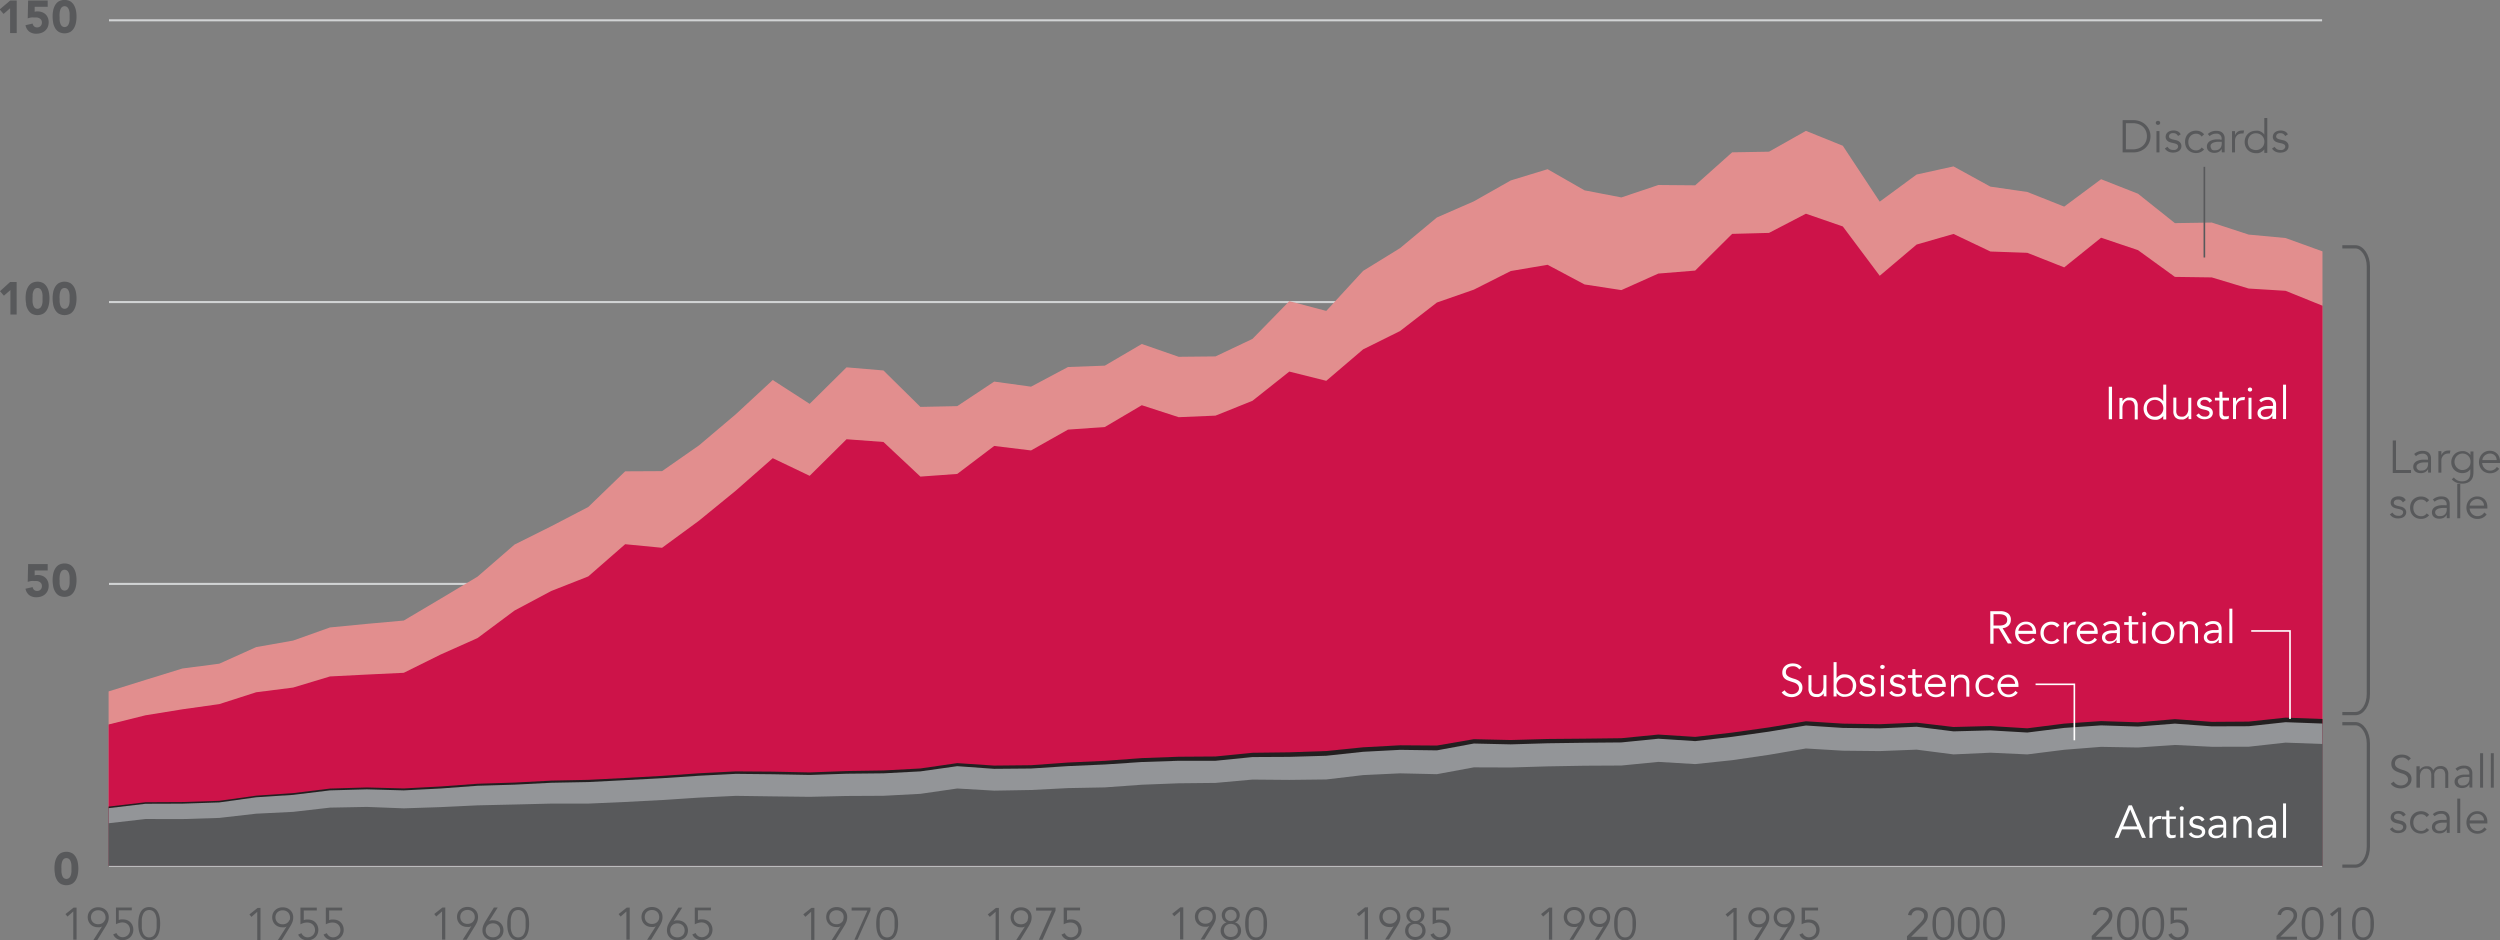 <svg id="Layer_1" data-name="Layer 1" xmlns="http://www.w3.org/2000/svg" viewBox="0 0 384.18 144.51"><rect x="0" y="0" width="384.18" height="144.51" fill="#808080" stroke="none"/><title>figure14a</title><path d="M202.67,314.25a2.3,2.3,0,0,1,.09-0.53,1.11,1.11,0,0,1,.23-0.43,0.65,0.65,0,0,1,.89,0,1.09,1.09,0,0,1,.24.43,2.3,2.3,0,0,1,.09.53c0,0.18,0,.34,0,0.47s0,0.29,0,.47a2.3,2.3,0,0,1-.09.52,1.09,1.09,0,0,1-.24.43,0.65,0.65,0,0,1-.89,0,1.11,1.11,0,0,1-.23-0.43,2.3,2.3,0,0,1-.09-0.52q0-.27,0-0.47C202.66,314.59,202.66,314.43,202.67,314.25Zm-1,1.36a2.63,2.63,0,0,0,.29.83,1.71,1.71,0,0,0,.56.61,1.88,1.88,0,0,0,1.82,0,1.71,1.71,0,0,0,.56-0.61,2.63,2.63,0,0,0,.29-0.83,5,5,0,0,0,0-1.79,2.63,2.63,0,0,0-.29-0.83,1.71,1.71,0,0,0-.56-0.61,1.88,1.88,0,0,0-1.82,0,1.71,1.71,0,0,0-.56.61,2.63,2.63,0,0,0-.29.83A5,5,0,0,0,201.69,315.61Z" transform="translate(-193.23 -181.25)" fill="#58595b"/><path d="M202.39,269.94a2.3,2.3,0,0,1,.09-0.53,1.11,1.11,0,0,1,.23-0.43,0.65,0.65,0,0,1,.89,0,1.09,1.09,0,0,1,.24.43,2.3,2.3,0,0,1,.09.53c0,0.18,0,.34,0,0.47s0,0.29,0,.47a2.3,2.3,0,0,1-.09.52,1.09,1.09,0,0,1-.24.43,0.65,0.65,0,0,1-.89,0,1.11,1.11,0,0,1-.23-0.43,2.3,2.3,0,0,1-.09-0.52q0-.27,0-0.47C202.37,270.28,202.38,270.13,202.39,269.94Zm-1,1.36a2.63,2.63,0,0,0,.29.83,1.71,1.71,0,0,0,.56.61,1.88,1.88,0,0,0,1.82,0,1.71,1.71,0,0,0,.56-0.61,2.63,2.63,0,0,0,.29-0.83,5,5,0,0,0,0-1.79,2.63,2.63,0,0,0-.29-0.83,1.71,1.71,0,0,0-.56-0.61,1.88,1.88,0,0,0-1.82,0,1.71,1.71,0,0,0-.56.61,2.63,2.63,0,0,0-.29.83A5,5,0,0,0,201.4,271.31Zm-0.84-3.37h-3l-0.06,2.74a3.65,3.65,0,0,1,.51-0.13,2.83,2.83,0,0,1,.52,0,2.42,2.42,0,0,1,.41,0,1.12,1.12,0,0,1,.37.13,0.77,0.77,0,0,1,.27.25,0.73,0.73,0,0,1,.1.4,0.74,0.74,0,0,1-.2.53,0.71,0.71,0,0,1-.54.21,0.65,0.65,0,0,1-.46-0.16,0.71,0.71,0,0,1-.22-0.43l-1.1.25a1.61,1.61,0,0,0,.59,1,1.79,1.79,0,0,0,1.08.31,2.3,2.3,0,0,0,.75-0.12,1.71,1.71,0,0,0,.6-0.35,1.61,1.61,0,0,0,.4-0.56,1.86,1.86,0,0,0,.14-0.75,1.77,1.77,0,0,0-.13-0.68,1.48,1.48,0,0,0-.35-0.52,1.54,1.54,0,0,0-.54-0.33,2.05,2.05,0,0,0-.69-0.11,1.39,1.39,0,0,0-.44.06l0-.76h2v-0.92Z" transform="translate(-193.23 -181.25)" fill="#58595b"/><path d="M202.39,226.64a2.3,2.3,0,0,1,.09-0.53,1.11,1.11,0,0,1,.23-0.43,0.65,0.65,0,0,1,.89,0,1.09,1.09,0,0,1,.24.43,2.3,2.3,0,0,1,.09.53c0,0.18,0,.34,0,0.47s0,0.29,0,.47a2.3,2.3,0,0,1-.09.52,1.09,1.09,0,0,1-.24.43,0.65,0.65,0,0,1-.89,0,1.11,1.11,0,0,1-.23-0.43,2.3,2.3,0,0,1-.09-0.52q0-.27,0-0.47C202.37,227,202.38,226.82,202.39,226.64Zm-1,1.36a2.63,2.63,0,0,0,.29.83,1.71,1.71,0,0,0,.56.61,1.88,1.88,0,0,0,1.82,0,1.71,1.71,0,0,0,.56-0.61,2.63,2.63,0,0,0,.29-0.83,5,5,0,0,0,0-1.79,2.63,2.63,0,0,0-.29-0.83,1.71,1.71,0,0,0-.56-0.61,1.88,1.88,0,0,0-1.82,0,1.71,1.71,0,0,0-.56.61,2.63,2.63,0,0,0-.29.83A5,5,0,0,0,201.4,228Zm-3.16-1.36a2.3,2.3,0,0,1,.09-0.53,1.11,1.11,0,0,1,.23-0.43,0.65,0.65,0,0,1,.89,0,1.09,1.09,0,0,1,.24.43,2.3,2.3,0,0,1,.09.53c0,0.18,0,.34,0,0.47s0,0.29,0,.47a2.3,2.3,0,0,1-.09.52,1.09,1.09,0,0,1-.24.43,0.65,0.65,0,0,1-.89,0,1.11,1.11,0,0,1-.23-0.43,2.3,2.3,0,0,1-.09-0.52q0-.27,0-0.47C198.23,227,198.24,226.82,198.25,226.64Zm-1,1.36a2.63,2.63,0,0,0,.29.83,1.71,1.71,0,0,0,.56.61,1.88,1.88,0,0,0,1.82,0,1.71,1.71,0,0,0,.56-0.61,2.63,2.63,0,0,0,.29-0.83,5,5,0,0,0,0-1.79,2.63,2.63,0,0,0-.29-0.83,1.71,1.71,0,0,0-.56-0.61,1.88,1.88,0,0,0-1.82,0,1.71,1.71,0,0,0-.56.61,2.63,2.63,0,0,0-.29.83A5,5,0,0,0,197.26,228Zm-2.44,1.58h1v-5h-1L193.23,226l0.6,0.69,1-.87v3.78Z" transform="translate(-193.23 -181.25)" fill="#58595b"/><path d="M202.39,183.34a2.3,2.3,0,0,1,.09-0.53,1.11,1.11,0,0,1,.23-0.43,0.65,0.65,0,0,1,.89,0,1.09,1.09,0,0,1,.24.43,2.3,2.3,0,0,1,.09.53c0,0.18,0,.34,0,0.47s0,0.29,0,.47a2.3,2.3,0,0,1-.09.52,1.09,1.09,0,0,1-.24.43,0.65,0.65,0,0,1-.89,0,1.11,1.11,0,0,1-.23-0.43,2.3,2.3,0,0,1-.09-0.52q0-.27,0-0.47C202.37,183.68,202.38,183.52,202.39,183.34Zm-1,1.36a2.63,2.63,0,0,0,.29.83,1.71,1.71,0,0,0,.56.61,1.88,1.88,0,0,0,1.82,0,1.71,1.71,0,0,0,.56-0.61,2.63,2.63,0,0,0,.29-0.83,5,5,0,0,0,0-1.79,2.63,2.63,0,0,0-.29-0.83,1.71,1.71,0,0,0-.56-0.61,1.88,1.88,0,0,0-1.82,0,1.71,1.71,0,0,0-.56.61,2.63,2.63,0,0,0-.29.83A5,5,0,0,0,201.4,184.7Zm-0.84-3.37h-3l-0.06,2.74a3.65,3.65,0,0,1,.51-0.13,2.83,2.83,0,0,1,.52,0,2.42,2.42,0,0,1,.41,0,1.12,1.12,0,0,1,.37.13,0.77,0.77,0,0,1,.27.25,0.73,0.73,0,0,1,.1.4,0.74,0.74,0,0,1-.2.53,0.71,0.71,0,0,1-.54.21,0.65,0.65,0,0,1-.46-0.16,0.71,0.71,0,0,1-.22-0.43l-1.1.25a1.61,1.61,0,0,0,.59,1,1.79,1.79,0,0,0,1.08.31,2.3,2.3,0,0,0,.75-0.12,1.71,1.71,0,0,0,.6-0.35,1.61,1.61,0,0,0,.4-0.56,1.86,1.86,0,0,0,.14-0.75,1.77,1.77,0,0,0-.13-0.68,1.48,1.48,0,0,0-.35-0.52,1.54,1.54,0,0,0-.54-0.33A2.05,2.05,0,0,0,199,183a1.39,1.39,0,0,0-.44.06l0-.76h2v-0.92Zm-5.75,5h1v-5h-1l-1.62,1.37,0.6,0.69,1-.87v3.78Z" transform="translate(-193.23 -181.25)" fill="#58595b"/><line x1="16.75" y1="133.03" x2="356.84" y2="133.03" fill="none" stroke="#d1d3d4" stroke-miterlimit="10" stroke-width="0.32"/><line x1="16.75" y1="89.73" x2="356.84" y2="89.73" fill="none" stroke="#d1d3d4" stroke-miterlimit="10" stroke-width="0.32"/><line x1="16.75" y1="46.42" x2="356.84" y2="46.42" fill="none" stroke="#d1d3d4" stroke-miterlimit="10" stroke-width="0.32"/><line x1="16.75" y1="3.12" x2="356.84" y2="3.12" fill="none" stroke="#d1d3d4" stroke-miterlimit="10" stroke-width="0.32"/><polygon points="356.9 133.03 16.69 133.03 16.69 106.25 22.36 104.48 28.03 102.73 33.7 101.99 39.37 99.44 45.04 98.44 50.71 96.42 56.38 95.87 62.05 95.36 67.72 92 73.39 88.61 79.06 83.69 84.73 80.86 90.4 77.91 96.07 72.43 101.74 72.4 107.42 68.44 113.08 63.65 118.75 58.4 124.42 62.06 130.09 56.45 135.76 56.93 141.44 62.53 147.1 62.41 152.78 58.64 158.44 59.42 164.12 56.4 169.78 56.19 175.46 52.86 181.13 54.83 186.79 54.77 192.47 52.08 198.13 46.28 203.81 47.78 209.47 41.63 215.15 38.13 220.81 33.42 226.49 30.94 232.16 27.73 237.82 26 243.5 29.25 249.16 30.34 254.84 28.43 260.5 28.48 266.18 23.41 271.85 23.31 277.52 20.11 283.19 22.4 288.86 30.99 294.53 26.82 300.2 25.57 305.87 28.68 311.54 29.5 317.21 31.75 322.88 27.54 328.55 29.77 334.22 34.29 339.89 34.2 345.56 36.05 351.23 36.58 356.9 38.63 356.9 133.03" fill="#e28e8e"/><polygon points="356.9 133.03 16.69 133.03 16.69 111.33 22.36 109.92 28.03 109 33.7 108.2 39.37 106.38 45.04 105.66 50.71 103.95 56.38 103.66 62.05 103.39 67.72 100.58 73.39 98.05 79.06 93.83 84.73 90.81 90.4 88.58 96.07 83.63 101.74 84.18 107.42 80.01 113.08 75.39 118.75 70.41 124.42 73.12 130.09 67.5 135.76 67.92 141.44 73.24 147.1 72.83 152.78 68.53 158.44 69.22 164.12 66.02 169.78 65.62 175.46 62.27 181.13 64.11 186.79 63.87 192.47 61.59 198.13 57.1 203.81 58.52 209.47 53.69 215.15 50.87 220.81 46.49 226.49 44.51 232.16 41.65 237.82 40.69 243.5 43.71 249.16 44.58 254.84 42.04 260.5 41.58 266.18 35.94 271.85 35.79 277.52 32.84 283.19 34.8 288.86 42.38 294.53 37.58 300.2 35.95 305.87 38.65 311.54 38.85 317.21 41.09 322.88 36.53 328.55 38.44 334.22 42.55 339.89 42.63 345.56 44.34 351.23 44.69 356.9 46.98 356.9 133.03" fill="#cd1349"/><polygon points="356.9 133.03 16.69 133.03 16.69 123.95 22.36 123.28 28.03 123.25 33.7 123.06 39.37 122.27 45.04 121.88 50.71 121.18 56.38 121.01 62.05 121.16 67.72 120.86 73.39 120.44 79.06 120.26 84.73 119.96 90.4 119.84 96.07 119.55 101.74 119.23 107.42 118.83 113.08 118.54 118.75 118.58 124.42 118.7 130.09 118.49 135.76 118.4 141.44 118.09 147.1 117.27 152.78 117.65 158.44 117.59 164.12 117.18 169.78 116.92 175.46 116.5 181.13 116.29 186.79 116.25 192.47 115.68 198.13 115.61 203.81 115.41 209.47 114.84 215.15 114.53 220.81 114.57 226.49 113.59 232.16 113.72 237.82 113.56 243.5 113.51 249.16 113.44 254.84 112.88 260.5 113.24 266.18 112.58 271.85 111.78 277.52 110.84 283.19 111.2 288.86 111.29 294.53 111.05 300.2 111.72 305.87 111.57 311.54 111.92 317.21 111.2 322.88 110.81 328.55 111 334.22 110.51 339.89 110.93 345.56 110.89 351.23 110.28 356.9 110.49 356.9 133.03" fill="#231f20"/><polygon points="356.9 133.03 16.69 133.03 16.69 124.19 22.36 123.52 28.03 123.5 33.7 123.31 39.37 122.52 45.04 122.15 50.71 121.46 56.38 121.3 62.05 121.46 67.72 121.17 73.39 120.75 79.06 120.58 84.73 120.29 90.4 120.18 96.07 119.89 101.74 119.59 107.42 119.21 113.08 118.92 118.75 118.98 124.42 119.09 130.09 118.9 135.76 118.84 141.44 118.54 147.1 117.74 152.78 118.15 158.44 118.1 164.12 117.73 169.78 117.48 175.46 117.1 181.13 116.91 186.79 116.91 192.47 116.34 198.13 116.31 203.81 116.14 209.47 115.53 215.15 115.23 220.81 115.31 226.49 114.26 232.16 114.39 237.82 114.22 243.5 114.14 249.16 114.09 254.84 113.52 260.5 113.89 266.18 113.23 271.85 112.43 277.52 111.49 283.19 111.86 288.86 111.93 294.53 111.68 300.2 112.39 305.87 112.24 311.54 112.57 317.21 111.86 322.88 111.47 328.55 111.65 334.22 111.2 339.89 111.62 345.56 111.6 351.23 110.98 356.9 111.19 356.9 133.03" fill="#939598"/><polygon points="356.9 133.03 16.69 133.03 16.69 126.51 22.36 125.86 28.03 125.87 33.7 125.69 39.37 125.04 45.04 124.76 50.71 124.11 56.38 124 62.05 124.22 67.72 124.03 73.39 123.76 79.06 123.63 84.73 123.49 90.4 123.49 96.07 123.24 101.74 122.94 107.42 122.57 113.08 122.3 118.75 122.38 124.42 122.45 130.09 122.32 135.76 122.29 141.44 121.99 147.1 121.17 152.78 121.5 158.44 121.4 164.12 121.11 169.78 121 175.46 120.59 181.13 120.37 186.79 120.31 192.47 119.8 198.13 119.85 203.81 119.78 209.47 119.11 215.15 118.84 220.81 118.97 226.49 117.92 232.16 117.94 237.82 117.77 243.5 117.67 249.16 117.64 254.84 117.08 260.5 117.42 266.18 116.82 271.85 115.99 277.52 115.02 283.19 115.36 288.86 115.42 294.53 115.2 300.2 115.93 305.87 115.67 311.54 115.93 317.21 115.22 322.88 114.77 328.55 114.87 334.22 114.48 339.89 114.76 345.56 114.75 351.23 114.12 356.9 114.33 356.9 133.03" fill="#58595b"/><path d="M544.53,304.71h-0.46V310h0.46v-5.29ZM542.2,308l-0.65,0a2.55,2.55,0,0,0-.67.14,1.25,1.25,0,0,0-.52.34,0.9,0.9,0,0,0-.21.63,0.87,0.87,0,0,0,.09.42,0.91,0.91,0,0,0,.25.3,1.05,1.05,0,0,0,.36.18,1.49,1.49,0,0,0,.42.06,1.46,1.46,0,0,0,.68-0.14,1.25,1.25,0,0,0,.48-0.47h0c0,0.09,0,.18,0,0.27s0,0.18,0,.26H543c0-.09,0-0.2,0-0.34s0-.27,0-0.4v-1.46a1.25,1.25,0,0,0-.1-0.52,1.06,1.06,0,0,0-.26-0.36,1,1,0,0,0-.38-0.21,1.51,1.51,0,0,0-.46-0.07,1.85,1.85,0,0,0-1.39.48l0.28,0.33a1.45,1.45,0,0,1,1-.38,0.75,0.75,0,0,1,.84.85V308H542.2Zm0.23,0.38v0.24a1.4,1.4,0,0,1-.06.41,0.89,0.89,0,0,1-.5.56,1.05,1.05,0,0,1-.44.08,1.22,1.22,0,0,1-.28,0,0.75,0.75,0,0,1-.25-0.1l-0.18-.19a0.55,0.55,0,0,1-.07-0.28,0.47,0.47,0,0,1,.17-0.39,1.11,1.11,0,0,1,.41-0.21,2.53,2.53,0,0,1,.5-0.08l0.44,0h0.24Zm-6-1.65c0,0.12,0,.25,0,0.38s0,0.25,0,.34V310h0.46v-1.68a1.45,1.45,0,0,1,.14-0.7,1.1,1.1,0,0,1,.32-0.38,0.86,0.86,0,0,1,.34-0.15l0.2,0a0.77,0.77,0,0,1,.7.29,1.54,1.54,0,0,1,.19.84V310h0.46v-2.08a1.36,1.36,0,0,0-.3-0.95,1.19,1.19,0,0,0-.93-0.33,1.21,1.21,0,0,0-.33,0,1.43,1.43,0,0,0-.31.13,1.27,1.27,0,0,0-.27.19l-0.2.25h0V307l0-.26h-0.48ZM534.68,308L534,308a2.55,2.55,0,0,0-.67.14,1.25,1.25,0,0,0-.52.34,0.9,0.9,0,0,0-.21.63,0.87,0.87,0,0,0,.09.42,0.91,0.91,0,0,0,.25.3,1.05,1.05,0,0,0,.36.18,1.49,1.49,0,0,0,.42.06,1.46,1.46,0,0,0,.68-0.14,1.25,1.25,0,0,0,.48-0.47h0c0,0.09,0,.18,0,0.27s0,0.18,0,.26h0.45c0-.09,0-0.2,0-0.34s0-.27,0-0.4v-1.46a1.25,1.25,0,0,0-.1-0.52,1.06,1.06,0,0,0-.26-0.36,1,1,0,0,0-.38-0.21,1.51,1.51,0,0,0-.46-0.07,1.85,1.85,0,0,0-1.39.48l0.28,0.33a1.45,1.45,0,0,1,1-.38,0.75,0.75,0,0,1,.84.85V308h-0.23Zm0.23,0.38v0.24a1.4,1.4,0,0,1-.06.41,0.89,0.89,0,0,1-.5.56,1.05,1.05,0,0,1-.44.08,1.22,1.22,0,0,1-.28,0,0.75,0.75,0,0,1-.25-0.1l-0.18-.19a0.55,0.55,0,0,1-.07-0.28,0.47,0.47,0,0,1,.17-0.39,1.11,1.11,0,0,1,.41-0.21,2.53,2.53,0,0,1,.5-0.08l0.44,0h0.24ZM532,307.23a0.94,0.94,0,0,0-.46-0.46,1.53,1.53,0,0,0-.64-0.13,1.67,1.67,0,0,0-.45.06,1.26,1.26,0,0,0-.39.18,0.88,0.88,0,0,0-.27.31,0.92,0.92,0,0,0-.1.44,0.72,0.72,0,0,0,.1.39,0.89,0.89,0,0,0,.23.26,1.07,1.07,0,0,0,.28.15l0.23,0.07,0.45,0.1a1.6,1.6,0,0,1,.44.17,0.38,0.38,0,0,1,.18.35,0.44,0.44,0,0,1-.07.24l-0.17.17a0.81,0.81,0,0,1-.25.1,1.28,1.28,0,0,1-.28,0,0.94,0.94,0,0,1-.51-0.13,1.1,1.1,0,0,1-.35-0.36l-0.4.27a1.29,1.29,0,0,0,.56.49,1.73,1.73,0,0,0,.7.14,2,2,0,0,0,.47-0.06,1.21,1.21,0,0,0,.41-0.18,0.89,0.89,0,0,0,.4-0.77,0.8,0.8,0,0,0-.23-0.58,1.11,1.11,0,0,0-.57-0.31l-0.47-.11a1.59,1.59,0,0,1-.48-0.18,0.37,0.37,0,0,1-.16-0.34l0.06-.22,0.16-.15,0.22-.09,0.24,0a0.74,0.74,0,0,1,.43.12,0.86,0.86,0,0,1,.28.32Zm-3.26-.5h-0.46V310h0.46v-3.28Zm0-1.5-0.23-.09-0.23.09a0.33,0.33,0,0,0,0,.48l0.23,0.09,0.23-.09A0.33,0.33,0,0,0,528.71,305.23Zm-1.2,1.5h-0.95v-0.92h-0.46v0.92h-0.69v0.42h0.69v2.06a1.06,1.06,0,0,0,.08.44,0.72,0.72,0,0,0,.2.27,0.65,0.65,0,0,0,.26.13,1.17,1.17,0,0,0,.28,0,1.48,1.48,0,0,0,.62-0.12l0-.43-0.23.09-0.25,0-0.19,0-0.15-.09-0.1-.18a1,1,0,0,1,0-.3v-1.93h0.95v-0.42Zm-4,3.28H524v-1.85a1.15,1.15,0,0,1,.06-0.35,1.09,1.09,0,0,1,.19-0.34,1,1,0,0,1,.32-0.26,1,1,0,0,1,.46-0.1,0.77,0.77,0,0,1,.27,0l0.09-.46a1.24,1.24,0,0,0-.34,0,1.17,1.17,0,0,0-.39.06,1.07,1.07,0,0,0-.3.16l-0.22.22-0.14.26h0v-0.61h-0.46q0,0.36,0,.58c0,0.15,0,.3,0,0.44V310Zm-4.22-1.3h2.53l0.55,1.3H523l-2.16-5h-0.49l-2.16,5h0.59Zm1.27-3.07,1.07,2.6h-2.15Z" transform="translate(-193.23 -181.25)" fill="#fff"/><path d="M544.53,240.36h-0.46v5.29h0.46v-5.29Zm-2.33,3.28-0.65,0a2.55,2.55,0,0,0-.67.14,1.25,1.25,0,0,0-.52.34,0.9,0.9,0,0,0-.21.63,0.87,0.87,0,0,0,.09.42,0.91,0.91,0,0,0,.25.3,1.05,1.05,0,0,0,.36.18,1.49,1.49,0,0,0,.42.06,1.46,1.46,0,0,0,.68-0.14,1.25,1.25,0,0,0,.48-0.47h0c0,0.09,0,.18,0,0.27s0,0.18,0,.26H543c0-.09,0-0.2,0-0.34s0-.27,0-0.4v-1.46a1.25,1.25,0,0,0-.1-0.52,1.06,1.06,0,0,0-.26-0.36,1,1,0,0,0-.38-0.21,1.51,1.51,0,0,0-.46-0.07,1.85,1.85,0,0,0-1.39.48l0.28,0.33a1.45,1.45,0,0,1,1-.38,0.75,0.75,0,0,1,.84.85v0.08H542.2Zm0.23,0.38v0.24a1.4,1.4,0,0,1-.06.41,0.89,0.89,0,0,1-.5.56,1.05,1.05,0,0,1-.44.08,1.22,1.22,0,0,1-.28,0,0.75,0.75,0,0,1-.25-0.1l-0.18-.19a0.55,0.55,0,0,1-.07-0.28,0.47,0.47,0,0,1,.17-0.39,1.11,1.11,0,0,1,.41-0.21,2.53,2.53,0,0,1,.5-0.08l0.44,0h0.24Zm-3.21-1.65h-0.46v3.28h0.46v-3.28Zm0-1.5-0.23-.09-0.23.09a0.33,0.33,0,0,0,0,.48l0.23,0.09,0.23-.09A0.33,0.33,0,0,0,539.22,240.88Zm-2.84,4.78h0.46v-1.85a1.15,1.15,0,0,1,.06-0.35,1.09,1.09,0,0,1,.19-0.34,1,1,0,0,1,.32-0.26,1,1,0,0,1,.46-0.1,0.77,0.77,0,0,1,.27,0l0.09-.46a1.24,1.24,0,0,0-.34,0,1.17,1.17,0,0,0-.39.06,1.07,1.07,0,0,0-.3.16l-0.22.22-0.14.26h0v-0.61h-0.46q0,0.36,0,.58c0,0.15,0,.3,0,0.44v2.25Zm-0.68-3.28h-0.95v-0.92h-0.46v0.92H533.6v0.42h0.69v2.06a1.06,1.06,0,0,0,.08.44,0.72,0.72,0,0,0,.2.27,0.65,0.65,0,0,0,.26.13,1.17,1.17,0,0,0,.28,0,1.48,1.48,0,0,0,.62-0.12l0-.43-0.23.09-0.25,0-0.19,0-0.15-.09-0.1-.18a1,1,0,0,1,0-.3V242.8h0.95v-0.42Zm-2.53.5a0.94,0.94,0,0,0-.46-0.46,1.53,1.53,0,0,0-.64-0.13,1.67,1.67,0,0,0-.45.06,1.26,1.26,0,0,0-.39.18,0.88,0.88,0,0,0-.27.31,0.92,0.92,0,0,0-.1.44,0.72,0.72,0,0,0,.1.39,0.89,0.89,0,0,0,.23.26,1.07,1.07,0,0,0,.28.15l0.23,0.07,0.45,0.1a1.6,1.6,0,0,1,.44.17,0.38,0.38,0,0,1,.18.35,0.44,0.44,0,0,1-.07.24l-0.17.17a0.81,0.81,0,0,1-.25.1,1.28,1.28,0,0,1-.28,0,0.94,0.94,0,0,1-.51-0.13,1.1,1.1,0,0,1-.35-0.36l-0.4.27a1.29,1.29,0,0,0,.56.49,1.73,1.73,0,0,0,.7.14,2,2,0,0,0,.47-0.06,1.21,1.21,0,0,0,.41-0.18,0.89,0.89,0,0,0,.4-0.77,0.8,0.8,0,0,0-.23-0.58,1.11,1.11,0,0,0-.57-0.31l-0.47-.11a1.59,1.59,0,0,1-.48-0.18,0.37,0.37,0,0,1-.16-0.34l0.06-.22,0.16-.15,0.22-.09,0.24,0a0.74,0.74,0,0,1,.43.12,0.86,0.86,0,0,1,.28.32Zm-3.2,2.77c0-.12,0-0.25,0-0.38s0-.25,0-0.34v-2.55h-0.46v1.68a1.45,1.45,0,0,1-.14.7,1.12,1.12,0,0,1-.32.38,0.86,0.86,0,0,1-.34.15l-0.2,0a1.09,1.09,0,0,1-.43-0.07,0.63,0.63,0,0,1-.27-0.22,0.92,0.92,0,0,1-.14-0.35,2.53,2.53,0,0,1,0-.48v-1.81h-0.46v2.08a1.37,1.37,0,0,0,.3.95,1.2,1.2,0,0,0,.93.33,1.21,1.21,0,0,0,.33,0,1.45,1.45,0,0,0,.31-0.13,1.29,1.29,0,0,0,.27-0.19l0.2-.25h0v0.26l0,0.26H530Zm-3.85-5.29h-0.46v2.56h0a1.2,1.2,0,0,0-.27-0.29,1.65,1.65,0,0,0-.32-0.2,1.55,1.55,0,0,0-.35-0.11,1.8,1.8,0,0,0-.34,0,1.85,1.85,0,0,0-.7.13,1.65,1.65,0,0,0-.55.36,1.67,1.67,0,0,0-.36.55,1.89,1.89,0,0,0,0,1.37,1.67,1.67,0,0,0,.36.55,1.65,1.65,0,0,0,.55.36,1.85,1.85,0,0,0,.7.13,1.76,1.76,0,0,0,.34,0,1.55,1.55,0,0,0,.35-0.11,1.65,1.65,0,0,0,.32-0.2,1.2,1.2,0,0,0,.27-0.29h0v0.55h0.46v-5.29Zm-2.9,3.14a1.23,1.23,0,0,1,.25-0.41,1.16,1.16,0,0,1,.39-0.28,1.25,1.25,0,0,1,.51-0.1,1.33,1.33,0,0,1,.52.1,1.28,1.28,0,0,1,.42.28,1.26,1.26,0,0,1,.27.41,1.39,1.39,0,0,1,0,1,1.26,1.26,0,0,1-.27.41,1.28,1.28,0,0,1-.42.28,1.33,1.33,0,0,1-.52.1,1.25,1.25,0,0,1-.51-0.1,1.16,1.16,0,0,1-.39-0.28,1.23,1.23,0,0,1-.25-0.41A1.55,1.55,0,0,1,523.22,243.51Zm-4.29-1.13c0,0.12,0,.25,0,0.38s0,0.25,0,.34v2.56h0.46V244a1.45,1.45,0,0,1,.14-0.7,1.1,1.1,0,0,1,.32-0.38,0.86,0.86,0,0,1,.34-0.15l0.2,0a0.77,0.77,0,0,1,.7.29,1.54,1.54,0,0,1,.19.84v1.81h0.46v-2.08a1.36,1.36,0,0,0-.3-0.95,1.19,1.19,0,0,0-.93-0.33,1.21,1.21,0,0,0-.33,0,1.43,1.43,0,0,0-.31.13,1.27,1.27,0,0,0-.27.19l-0.2.25h0v-0.26l0-.26h-0.48Zm-1.14-1.68h-0.5v5h0.5v-5Z" transform="translate(-193.23 -181.25)" fill="#fff"/><path d="M503.41,286.77v-0.21a1.88,1.88,0,0,0-.1-0.63,1.52,1.52,0,0,0-.3-0.52,1.48,1.48,0,0,0-.49-0.35,1.6,1.6,0,0,0-.67-0.13,1.62,1.62,0,0,0-1.18.49,1.66,1.66,0,0,0-.35.55,1.83,1.83,0,0,0-.13.69,1.78,1.78,0,0,0,.13.69,1.71,1.71,0,0,0,.35.55,1.58,1.58,0,0,0,.54.36,1.74,1.74,0,0,0,.68.13,1.81,1.81,0,0,0,.76-0.16,1.76,1.76,0,0,0,.65-0.53l-0.36-.29a1.29,1.29,0,0,1-.41.4,1.17,1.17,0,0,1-.64.17,1.13,1.13,0,0,1-.46-0.09,1.21,1.21,0,0,1-.63-0.62,1.4,1.4,0,0,1-.12-0.46h2.73Zm-2.72-.38a0.86,0.86,0,0,1,.09-0.39,1.16,1.16,0,0,1,.25-0.34,1.23,1.23,0,0,1,.37-0.23,1.13,1.13,0,0,1,.43-0.09,1,1,0,0,1,1.06,1h-2.21Zm-0.95-.9a1.55,1.55,0,0,0-.55-0.42,1.65,1.65,0,0,0-.64-0.14,1.83,1.83,0,0,0-.72.12,1.6,1.6,0,0,0-.55.36,1.53,1.53,0,0,0-.35.55,2.05,2.05,0,0,0,0,1.38,1.53,1.53,0,0,0,.35.55,1.6,1.6,0,0,0,.55.36,1.83,1.83,0,0,0,.72.12,1.66,1.66,0,0,0,.64-0.14,1.55,1.55,0,0,0,.55-0.42l-0.38-.29a1,1,0,0,1-.33.31,0.94,0.94,0,0,1-.49.13,1.21,1.21,0,0,1-.51-0.09,1.13,1.13,0,0,1-.39-0.27,1.18,1.18,0,0,1-.25-0.42,1.66,1.66,0,0,1,0-1,1.19,1.19,0,0,1,.25-0.42,1.14,1.14,0,0,1,.39-0.27,1.21,1.21,0,0,1,.51-0.09,0.94,0.94,0,0,1,.49.13,1,1,0,0,1,.33.31Zm-6.69-.48c0,0.12,0,.25,0,0.38s0,0.25,0,.34v2.56h0.46V286.6a1.45,1.45,0,0,1,.14-0.7,1.1,1.1,0,0,1,.32-0.38,0.86,0.86,0,0,1,.34-0.15l0.2,0a0.77,0.77,0,0,1,.7.29,1.54,1.54,0,0,1,.19.84v1.81h0.46V286.2a1.36,1.36,0,0,0-.3-0.95,1.19,1.19,0,0,0-.93-0.33,1.21,1.21,0,0,0-.33,0,1.43,1.43,0,0,0-.31.13,1.27,1.27,0,0,0-.27.19l-0.2.25h0v-0.26l0-.26h-0.48Zm-0.81,1.76v-0.21a1.88,1.88,0,0,0-.1-0.63,1.52,1.52,0,0,0-.3-0.52,1.48,1.48,0,0,0-.49-0.35,1.6,1.6,0,0,0-.67-0.13,1.62,1.62,0,0,0-1.18.49,1.66,1.66,0,0,0-.35.55,1.83,1.83,0,0,0-.13.69,1.78,1.78,0,0,0,.13.69,1.71,1.71,0,0,0,.35.55,1.58,1.58,0,0,0,.54.36,1.74,1.74,0,0,0,.68.13,1.81,1.81,0,0,0,.76-0.16,1.76,1.76,0,0,0,.65-0.53l-0.36-.29a1.29,1.29,0,0,1-.41.4,1.17,1.17,0,0,1-.64.17,1.13,1.13,0,0,1-.46-0.09,1.21,1.21,0,0,1-.63-0.62,1.4,1.4,0,0,1-.12-0.46h2.73Zm-2.72-.38a0.86,0.86,0,0,1,.09-0.39,1.16,1.16,0,0,1,.25-0.34,1.23,1.23,0,0,1,.37-0.23,1.13,1.13,0,0,1,.43-0.09,1,1,0,0,1,1.06,1h-2.21Zm-1-1.39h-0.95v-0.92h-0.46V285h-0.69v0.42h0.69v2.06a1.06,1.06,0,0,0,.08.44,0.72,0.72,0,0,0,.2.27,0.65,0.65,0,0,0,.26.13,1.17,1.17,0,0,0,.28,0,1.48,1.48,0,0,0,.62-0.12l0-.43-0.23.09-0.25,0-0.19,0-0.15-.09-0.1-.18a1,1,0,0,1,0-.3v-1.93h0.95V285Zm-2.53.5a0.94,0.94,0,0,0-.46-0.46,1.53,1.53,0,0,0-.64-0.13,1.67,1.67,0,0,0-.45.06,1.26,1.26,0,0,0-.39.18,0.88,0.88,0,0,0-.27.31,0.92,0.92,0,0,0-.1.44,0.72,0.72,0,0,0,.1.39,0.89,0.89,0,0,0,.23.26,1.07,1.07,0,0,0,.28.15l0.23,0.07,0.45,0.1a1.6,1.6,0,0,1,.44.17,0.38,0.38,0,0,1,.18.35,0.44,0.44,0,0,1-.07.24l-0.17.17a0.81,0.81,0,0,1-.25.1,1.28,1.28,0,0,1-.28,0,0.94,0.94,0,0,1-.51-0.13,1.1,1.1,0,0,1-.35-0.36l-0.4.27a1.29,1.29,0,0,0,.56.49,1.73,1.73,0,0,0,.7.14,2,2,0,0,0,.47-0.06,1.21,1.21,0,0,0,.41-0.18,0.89,0.89,0,0,0,.4-0.77,0.8,0.8,0,0,0-.23-0.58,1.11,1.11,0,0,0-.57-0.31l-0.47-.11a1.59,1.59,0,0,1-.48-0.18,0.37,0.37,0,0,1-.16-0.34l0.06-.22,0.16-.15,0.22-.09,0.24,0a0.74,0.74,0,0,1,.43.12,0.86,0.86,0,0,1,.28.32Zm-3.26-.5h-0.46v3.28h0.46V285Zm0-1.5-0.23-.09-0.23.09a0.33,0.33,0,0,0,0,.48l0.23,0.09,0.23-.09A0.33,0.33,0,0,0,482.78,283.51Zm-1.4,2a0.94,0.94,0,0,0-.46-0.46,1.53,1.53,0,0,0-.64-0.13,1.67,1.67,0,0,0-.45.06,1.26,1.26,0,0,0-.39.18,0.88,0.88,0,0,0-.27.31,0.92,0.92,0,0,0-.1.44,0.72,0.72,0,0,0,.1.39,0.89,0.89,0,0,0,.23.26,1.07,1.07,0,0,0,.28.15l0.23,0.07,0.45,0.1a1.6,1.6,0,0,1,.44.17,0.38,0.38,0,0,1,.18.35,0.44,0.44,0,0,1-.07.24l-0.17.17a0.81,0.81,0,0,1-.25.1,1.28,1.28,0,0,1-.28,0,0.94,0.94,0,0,1-.51-0.13,1.1,1.1,0,0,1-.35-0.36l-0.4.27a1.29,1.29,0,0,0,.56.49,1.73,1.73,0,0,0,.7.14,2,2,0,0,0,.47-0.06,1.21,1.21,0,0,0,.41-0.18,0.89,0.89,0,0,0,.4-0.77,0.8,0.8,0,0,0-.23-0.58,1.11,1.11,0,0,0-.57-0.31l-0.47-.11a1.59,1.59,0,0,1-.48-0.18,0.37,0.37,0,0,1-.16-0.34l0.06-.22,0.16-.15,0.22-.09,0.24,0a0.74,0.74,0,0,1,.43.12,0.86,0.86,0,0,1,.28.32ZM475,288.28h0.46v-0.55h0a1.2,1.2,0,0,0,.27.29,1.65,1.65,0,0,0,.32.2,1.54,1.54,0,0,0,.35.11,1.76,1.76,0,0,0,.34,0,1.85,1.85,0,0,0,.7-0.13,1.62,1.62,0,0,0,.91-0.91,1.88,1.88,0,0,0,0-1.37,1.62,1.62,0,0,0-.91-0.91,1.85,1.85,0,0,0-.7-0.13,1.8,1.8,0,0,0-.34,0,1.55,1.55,0,0,0-.35.11,1.65,1.65,0,0,0-.32.2,1.2,1.2,0,0,0-.27.29h0V283H475v5.29Zm2.9-1.13a1.23,1.23,0,0,1-.25.41,1.17,1.17,0,0,1-.39.28,1.25,1.25,0,0,1-.51.1,1.32,1.32,0,0,1-.53-0.1,1.29,1.29,0,0,1-.41-0.28,1.25,1.25,0,0,1-.27-0.41,1.39,1.39,0,0,1,0-1,1.25,1.25,0,0,1,.27-0.41,1.29,1.29,0,0,1,.41-0.28,1.32,1.32,0,0,1,.53-0.1,1.25,1.25,0,0,1,.51.1,1.17,1.17,0,0,1,.39.28,1.23,1.23,0,0,1,.25.41A1.53,1.53,0,0,1,477.85,287.16Zm-4,1.13c0-.12,0-0.25,0-0.38s0-.25,0-0.34V285h-0.46v1.68a1.45,1.45,0,0,1-.14.7,1.12,1.12,0,0,1-.32.38,0.86,0.86,0,0,1-.34.15l-0.2,0a1.09,1.09,0,0,1-.43-0.07,0.63,0.63,0,0,1-.27-0.22,0.92,0.92,0,0,1-.14-0.35,2.53,2.53,0,0,1,0-.48V285h-0.46v2.08a1.37,1.37,0,0,0,.3.95,1.2,1.2,0,0,0,.93.33,1.21,1.21,0,0,0,.33,0,1.45,1.45,0,0,0,.31-0.13,1.29,1.29,0,0,0,.27-0.19l0.2-.25h0V288l0,0.26h0.48Zm-3.78-4.48a1.65,1.65,0,0,0-.64-0.47,2.1,2.1,0,0,0-.76-0.13,2.08,2.08,0,0,0-.59.08,1.56,1.56,0,0,0-.51.26,1.29,1.29,0,0,0-.36.44,1.35,1.35,0,0,0-.14.62,1.32,1.32,0,0,0,.11.57,1.11,1.11,0,0,0,.29.38,1.61,1.61,0,0,0,.41.25l0.47,0.17,0.47,0.15a1.82,1.82,0,0,1,.41.19,0.94,0.94,0,0,1,.29.29,0.79,0.79,0,0,1,.11.43,0.75,0.75,0,0,1-.1.38,1,1,0,0,1-.25.28,1.09,1.09,0,0,1-.34.17,1.25,1.25,0,0,1-.38.06,1.33,1.33,0,0,1-.68-0.16,1.2,1.2,0,0,1-.45-0.44l-0.46.33a1.65,1.65,0,0,0,.7.56,2.21,2.21,0,0,0,.86.17,1.81,1.81,0,0,0,.58-0.1,1.75,1.75,0,0,0,.53-0.28,1.4,1.4,0,0,0,.38-0.45,1.27,1.27,0,0,0,.14-0.61,1.18,1.18,0,0,0-.19-0.71,1.46,1.46,0,0,0-.47-0.42,2.81,2.81,0,0,0-.61-0.25,5.14,5.14,0,0,1-.61-0.21,1.49,1.49,0,0,1-.47-0.3,0.7,0.7,0,0,1-.19-0.52,0.85,0.85,0,0,1,.09-0.4,0.81,0.81,0,0,1,.24-0.28,1,1,0,0,1,.34-0.16,1.43,1.43,0,0,1,.38-0.05,1.09,1.09,0,0,1,1,.48Z" transform="translate(-193.23 -181.25)" fill="#fff"/><polyline points="312.81 105.16 318.77 105.16 318.77 113.76" fill="none" stroke="#fff" stroke-miterlimit="10" stroke-width="0.25"/><path d="M536.28,274.79h-0.46v5.29h0.46v-5.29Zm-2.33,3.28-0.65,0a2.55,2.55,0,0,0-.67.14,1.25,1.25,0,0,0-.52.34,0.9,0.9,0,0,0-.21.63,0.87,0.87,0,0,0,.09.42,0.91,0.91,0,0,0,.25.3,1.05,1.05,0,0,0,.36.18,1.49,1.49,0,0,0,.42.06,1.46,1.46,0,0,0,.68-0.14,1.25,1.25,0,0,0,.48-0.47h0c0,0.09,0,.18,0,0.27s0,0.18,0,.26h0.45c0-.09,0-0.2,0-0.34s0-.27,0-0.4v-1.46a1.25,1.25,0,0,0-.1-0.52,1.06,1.06,0,0,0-.26-0.36,1,1,0,0,0-.38-0.21,1.51,1.51,0,0,0-.46-0.07,1.85,1.85,0,0,0-1.39.48l0.28,0.33a1.45,1.45,0,0,1,1-.38,0.75,0.75,0,0,1,.84.85v0.08h-0.23Zm0.23,0.38v0.24a1.4,1.4,0,0,1-.06.41,0.89,0.89,0,0,1-.5.56,1.05,1.05,0,0,1-.44.08,1.22,1.22,0,0,1-.28,0,0.75,0.75,0,0,1-.25-0.1l-0.18-.19a0.55,0.55,0,0,1-.07-0.28,0.47,0.47,0,0,1,.17-0.39,1.11,1.11,0,0,1,.41-0.21,2.53,2.53,0,0,1,.5-0.08l0.44,0h0.24Zm-6-1.65c0,0.12,0,.25,0,0.38s0,0.25,0,.34v2.56h0.46v-1.68a1.45,1.45,0,0,1,.14-0.7,1.1,1.1,0,0,1,.32-0.38,0.86,0.86,0,0,1,.34-0.15l0.2,0a0.77,0.77,0,0,1,.7.29,1.54,1.54,0,0,1,.19.84v1.81H531V278a1.36,1.36,0,0,0-.3-0.95,1.19,1.19,0,0,0-.93-0.33,1.21,1.21,0,0,0-.33,0,1.43,1.43,0,0,0-.31.13,1.27,1.27,0,0,0-.27.19l-0.2.25h0v-0.26l0-.26h-0.48Zm-0.93,1a1.67,1.67,0,0,0-.36-0.55,1.64,1.64,0,0,0-.55-0.36,1.85,1.85,0,0,0-.7-0.13,1.83,1.83,0,0,0-.7.13,1.62,1.62,0,0,0-.91.91,1.88,1.88,0,0,0,0,1.37,1.62,1.62,0,0,0,.91.91,1.83,1.83,0,0,0,.7.13,1.85,1.85,0,0,0,.7-0.13,1.64,1.64,0,0,0,.55-0.36,1.67,1.67,0,0,0,.36-0.55A1.88,1.88,0,0,0,527.21,277.76Zm-0.46,1.2a1.23,1.23,0,0,1-.25.41,1.16,1.16,0,0,1-.39.28,1.35,1.35,0,0,1-1,0,1.12,1.12,0,0,1-.38-0.28,1.24,1.24,0,0,1-.25-0.41,1.53,1.53,0,0,1,0-1,1.24,1.24,0,0,1,.25-0.41,1.12,1.12,0,0,1,.38-0.28,1.35,1.35,0,0,1,1,0,1.16,1.16,0,0,1,.39.28,1.23,1.23,0,0,1,.25.41A1.55,1.55,0,0,1,526.75,279Zm-3.83-2.15h-0.46v3.28h0.46v-3.28Zm0-1.5-0.23-.09-0.23.09a0.33,0.33,0,0,0,0,.48l0.23,0.09,0.23-.09A0.33,0.33,0,0,0,522.92,275.31Zm-1.2,1.5h-0.95v-0.92h-0.46v0.92h-0.69v0.42h0.69v2.06a1.06,1.06,0,0,0,.08.44,0.72,0.72,0,0,0,.2.27,0.65,0.65,0,0,0,.26.13,1.17,1.17,0,0,0,.28,0,1.48,1.48,0,0,0,.62-0.12l0-.43-0.23.09-0.25,0-0.19,0-0.15-.09-0.1-.18a1,1,0,0,1,0-.3v-1.93h0.95v-0.42Zm-3.46,1.27-0.65,0a2.55,2.55,0,0,0-.67.14,1.25,1.25,0,0,0-.52.34,0.9,0.9,0,0,0-.21.63,0.87,0.87,0,0,0,.09.42,0.91,0.91,0,0,0,.25.3,1.05,1.05,0,0,0,.36.18,1.49,1.49,0,0,0,.42.06A1.46,1.46,0,0,0,518,280a1.25,1.25,0,0,0,.48-0.47h0c0,0.09,0,.18,0,0.27s0,0.18,0,.26H519c0-.09,0-0.2,0-0.34s0-.27,0-0.4v-1.46a1.25,1.25,0,0,0-.1-0.52,1.06,1.06,0,0,0-.26-0.36,1,1,0,0,0-.38-0.21,1.51,1.51,0,0,0-.46-0.07,1.85,1.85,0,0,0-1.39.48l0.28,0.33a1.45,1.45,0,0,1,1-.38,0.75,0.75,0,0,1,.84.85v0.08h-0.23Zm0.23,0.38v0.24a1.4,1.4,0,0,1-.06.41,0.89,0.89,0,0,1-.5.56,1.05,1.05,0,0,1-.44.08,1.22,1.22,0,0,1-.28,0,0.75,0.75,0,0,1-.25-0.1l-0.18-.19a0.55,0.55,0,0,1-.07-0.28,0.47,0.47,0,0,1,.17-0.39,1.11,1.11,0,0,1,.41-0.21,2.53,2.53,0,0,1,.5-0.08l0.44,0h0.24Zm-2.94.12v-0.21a1.88,1.88,0,0,0-.1-0.63,1.52,1.52,0,0,0-.3-0.52,1.48,1.48,0,0,0-.49-0.35,1.6,1.6,0,0,0-.67-0.13,1.62,1.62,0,0,0-1.18.49,1.66,1.66,0,0,0-.35.55,1.83,1.83,0,0,0-.13.69,1.78,1.78,0,0,0,.13.69,1.71,1.71,0,0,0,.35.55,1.58,1.58,0,0,0,.54.36,1.74,1.74,0,0,0,.68.13,1.81,1.81,0,0,0,.76-0.16,1.76,1.76,0,0,0,.65-0.53l-0.36-.29a1.29,1.29,0,0,1-.41.4,1.17,1.17,0,0,1-.64.17,1.13,1.13,0,0,1-.46-0.09,1.21,1.21,0,0,1-.63-0.62,1.4,1.4,0,0,1-.12-0.46h2.73Zm-2.72-.38a0.86,0.86,0,0,1,.09-0.39,1.16,1.16,0,0,1,.25-0.34,1.23,1.23,0,0,1,.37-0.23,1.13,1.13,0,0,1,.43-0.09,1,1,0,0,1,1.06,1h-2.21Zm-2.49,1.89h0.46v-1.85a1.15,1.15,0,0,1,.06-0.35,1.09,1.09,0,0,1,.19-0.34,1,1,0,0,1,.32-0.26,1,1,0,0,1,.46-0.1,0.77,0.77,0,0,1,.27,0l0.09-.46a1.24,1.24,0,0,0-.34,0,1.17,1.17,0,0,0-.39.06,1.07,1.07,0,0,0-.3.16l-0.22.22-0.14.26h0v-0.61h-0.46q0,0.36,0,.58c0,0.15,0,.3,0,0.44v2.25Zm-0.66-2.79a1.55,1.55,0,0,0-.55-0.42,1.65,1.65,0,0,0-.64-0.14,1.83,1.83,0,0,0-.72.12,1.6,1.6,0,0,0-.55.36,1.53,1.53,0,0,0-.35.55,2.05,2.05,0,0,0,0,1.38,1.53,1.53,0,0,0,.35.55,1.6,1.6,0,0,0,.55.36,1.83,1.83,0,0,0,.72.12,1.66,1.66,0,0,0,.64-0.14,1.55,1.55,0,0,0,.55-0.42l-0.38-.29a1,1,0,0,1-.33.31,0.94,0.94,0,0,1-.49.13,1.21,1.21,0,0,1-.51-0.09,1.13,1.13,0,0,1-.39-0.27,1.18,1.18,0,0,1-.25-0.42,1.66,1.66,0,0,1,0-1,1.19,1.19,0,0,1,.25-0.42,1.14,1.14,0,0,1,.39-0.27,1.21,1.21,0,0,1,.51-0.09,0.94,0.94,0,0,1,.49.13,1,1,0,0,1,.33.31Zm-3.6,1.28v-0.21a1.88,1.88,0,0,0-.1-0.63,1.52,1.52,0,0,0-.3-0.52,1.48,1.48,0,0,0-.49-0.35,1.6,1.6,0,0,0-.67-0.13,1.62,1.62,0,0,0-1.18.49,1.66,1.66,0,0,0-.35.55,1.83,1.83,0,0,0-.13.69,1.78,1.78,0,0,0,.13.69,1.71,1.71,0,0,0,.35.55,1.58,1.58,0,0,0,.54.36,1.74,1.74,0,0,0,.68.13,1.81,1.81,0,0,0,.76-0.16,1.76,1.76,0,0,0,.65-0.53l-0.36-.29a1.29,1.29,0,0,1-.41.4,1.17,1.17,0,0,1-.64.17,1.13,1.13,0,0,1-.46-0.09,1.21,1.21,0,0,1-.63-0.62,1.4,1.4,0,0,1-.12-0.46h2.73Zm-2.72-.38a0.86,0.86,0,0,1,.09-0.39,1.16,1.16,0,0,1,.25-0.34,1.23,1.23,0,0,1,.37-0.23,1.13,1.13,0,0,1,.43-0.09,1,1,0,0,1,1.06,1h-2.21Zm-3.82-.41h0.84l1.36,2.3h0.62l-1.43-2.35a1.4,1.4,0,0,0,.94-0.41,1.24,1.24,0,0,0,.33-0.87,1.17,1.17,0,0,0-.44-1,1.94,1.94,0,0,0-1.19-.33h-1.53v5h0.5v-2.3Zm0-2.19h0.9a2.13,2.13,0,0,1,.57.07,1,1,0,0,1,.37.19,0.7,0.7,0,0,1,.2.28,0.89,0.89,0,0,1,.06.33,0.91,0.91,0,0,1-.06.34,0.67,0.67,0,0,1-.2.27,1.05,1.05,0,0,1-.37.19,2,2,0,0,1-.57.07h-0.9v-1.73Z" transform="translate(-193.23 -181.25)" fill="#fff"/><polyline points="345.95 96.96 351.91 96.96 351.91 110.48" fill="none" stroke="#fff" stroke-miterlimit="10" stroke-width="0.25"/><path d="M555.5,320.88a1.66,1.66,0,0,0-.51.62,2.76,2.76,0,0,0-.25.83,5.92,5.92,0,0,0,0,1.73,2.76,2.76,0,0,0,.25.83,1.66,1.66,0,0,0,.51.62,1.63,1.63,0,0,0,1.72,0,1.67,1.67,0,0,0,.51-0.62,2.79,2.79,0,0,0,.25-0.83,6,6,0,0,0,0-1.73,2.79,2.79,0,0,0-.25-0.83,1.67,1.67,0,0,0-.51-0.62A1.63,1.63,0,0,0,555.5,320.88Zm1.5,0.43a1.37,1.37,0,0,1,.35.54,2.65,2.65,0,0,1,.15.69q0,0.36,0,.66t0,0.66a2.65,2.65,0,0,1-.15.69,1.38,1.38,0,0,1-.35.54,1.05,1.05,0,0,1-1.28,0,1.36,1.36,0,0,1-.35-0.54,2.61,2.61,0,0,1-.15-0.69q0-.36,0-0.66t0-.66a2.61,2.61,0,0,1,.15-0.69,1.36,1.36,0,0,1,.35-0.54A1.05,1.05,0,0,1,557,321.31Zm-4-.6h-0.45l-1.26,1,0.32,0.38,0.89-.78v4.33H553v-5Zm-5.24.16a1.66,1.66,0,0,0-.51.62,2.76,2.76,0,0,0-.25.83,5.92,5.92,0,0,0,0,1.73,2.76,2.76,0,0,0,.25.83,1.66,1.66,0,0,0,.51.62,1.63,1.63,0,0,0,1.72,0,1.67,1.67,0,0,0,.51-0.62,2.79,2.79,0,0,0,.25-0.83,6,6,0,0,0,0-1.73,2.79,2.79,0,0,0-.25-0.83,1.67,1.67,0,0,0-.51-0.62A1.63,1.63,0,0,0,547.72,320.88Zm1.5,0.43a1.37,1.37,0,0,1,.35.54,2.65,2.65,0,0,1,.15.69q0,0.36,0,.66t0,0.66a2.65,2.65,0,0,1-.15.69,1.38,1.38,0,0,1-.35.54,1.05,1.05,0,0,1-1.28,0,1.36,1.36,0,0,1-.35-0.54,2.61,2.61,0,0,1-.15-0.69q0-.36,0-0.66t0-.66a2.61,2.61,0,0,1,.15-0.69,1.36,1.36,0,0,1,.35-0.54A1.05,1.05,0,0,1,549.22,321.31Zm-3,3.9h-2.6l1.56-1.55,0.37-.37a3.07,3.07,0,0,0,.32-0.4,2.13,2.13,0,0,0,.23-0.45,1.5,1.5,0,0,0,.09-0.52,1.23,1.23,0,0,0-.12-0.56,1.17,1.17,0,0,0-.33-0.4,1.43,1.43,0,0,0-.48-0.24,2,2,0,0,0-.57-0.08,1.54,1.54,0,0,0-1,.31,1.39,1.39,0,0,0-.51.87l0.53,0.06a1,1,0,0,1,.34-0.57,1,1,0,0,1,.64-0.21,1.14,1.14,0,0,1,.37.06,1,1,0,0,1,.31.17,0.77,0.77,0,0,1,.21.27,0.87,0.87,0,0,1,.07.36,0.94,0.94,0,0,1-.06.32,1.42,1.42,0,0,1-.15.29,2.23,2.23,0,0,1-.2.27l-0.22.24-2,2v0.58h3.15v-0.46Z" transform="translate(-193.23 -181.25)" fill="#58595b"/><path d="M529.32,320.72h-2.53l0,2.57a2.53,2.53,0,0,1,.5-0.2,1.94,1.94,0,0,1,.53-0.07,1.39,1.39,0,0,1,.49.08,1.09,1.09,0,0,1,.38.24,1.13,1.13,0,0,1,.25.37,1.22,1.22,0,0,1,.09.48,1.09,1.09,0,0,1-.32.78,1.15,1.15,0,0,1-.35.23,1.1,1.1,0,0,1-.44.09,1,1,0,0,1-.58-0.17,1.14,1.14,0,0,1-.39-0.47l-0.5.22a1.46,1.46,0,0,0,.58.66,1.63,1.63,0,0,0,.85.22,1.8,1.8,0,0,0,.66-0.12,1.59,1.59,0,0,0,.53-0.33,1.51,1.51,0,0,0,.35-0.51,1.66,1.66,0,0,0,.13-0.65,1.7,1.7,0,0,0-.12-0.63,1.53,1.53,0,0,0-.32-0.5,1.44,1.44,0,0,0-.49-0.33,1.64,1.64,0,0,0-.64-0.12l-0.34,0a1.66,1.66,0,0,0-.33.09l0-1.49h2v-0.46Zm-6.06.16a1.66,1.66,0,0,0-.51.62,2.76,2.76,0,0,0-.25.83,5.92,5.92,0,0,0,0,1.73,2.76,2.76,0,0,0,.25.83,1.66,1.66,0,0,0,.51.62,1.63,1.63,0,0,0,1.72,0,1.67,1.67,0,0,0,.51-0.62,2.79,2.79,0,0,0,.25-0.83,6,6,0,0,0,0-1.73,2.79,2.79,0,0,0-.25-0.83,1.67,1.67,0,0,0-.51-0.62A1.63,1.63,0,0,0,523.26,320.88Zm1.5,0.43a1.37,1.37,0,0,1,.35.54,2.65,2.65,0,0,1,.15.69q0,0.36,0,.66t0,0.66a2.65,2.65,0,0,1-.15.69,1.38,1.38,0,0,1-.35.54,1.05,1.05,0,0,1-1.28,0,1.36,1.36,0,0,1-.35-0.54,2.61,2.61,0,0,1-.15-0.69q0-.36,0-0.66t0-.66a2.61,2.61,0,0,1,.15-0.69,1.36,1.36,0,0,1,.35-0.54A1.05,1.05,0,0,1,524.76,321.31Zm-5.39-.43a1.66,1.66,0,0,0-.51.62,2.76,2.76,0,0,0-.25.83,5.92,5.92,0,0,0,0,1.73,2.76,2.76,0,0,0,.25.83,1.66,1.66,0,0,0,.51.62,1.63,1.63,0,0,0,1.72,0,1.67,1.67,0,0,0,.51-0.62,2.79,2.79,0,0,0,.25-0.83,6,6,0,0,0,0-1.73,2.79,2.79,0,0,0-.25-0.83,1.67,1.67,0,0,0-.51-0.62A1.63,1.63,0,0,0,519.37,320.88Zm1.5,0.43a1.37,1.37,0,0,1,.35.54,2.65,2.65,0,0,1,.15.69q0,0.36,0,.66t0,0.66a2.65,2.65,0,0,1-.15.69,1.38,1.38,0,0,1-.35.54,1.05,1.05,0,0,1-1.28,0,1.36,1.36,0,0,1-.35-0.54,2.61,2.61,0,0,1-.15-0.69q0-.36,0-0.66t0-.66a2.61,2.61,0,0,1,.15-0.69,1.36,1.36,0,0,1,.35-0.54A1.05,1.05,0,0,1,520.87,321.31Zm-3,3.9h-2.6l1.56-1.55,0.37-.37a3.07,3.07,0,0,0,.32-0.4,2.13,2.13,0,0,0,.23-0.45,1.5,1.5,0,0,0,.09-0.52,1.23,1.23,0,0,0-.12-0.56,1.17,1.17,0,0,0-.33-0.4,1.43,1.43,0,0,0-.48-0.24,2,2,0,0,0-.57-0.08,1.54,1.54,0,0,0-1,.31,1.39,1.39,0,0,0-.51.87l0.53,0.06a1,1,0,0,1,.34-0.57,1,1,0,0,1,.64-0.21,1.14,1.14,0,0,1,.37.06,1,1,0,0,1,.31.17,0.77,0.77,0,0,1,.21.27,0.87,0.87,0,0,1,.07.36,0.94,0.94,0,0,1-.06.32,1.42,1.42,0,0,1-.15.29,2.23,2.23,0,0,1-.2.27l-0.22.24-2,2v0.58h3.15v-0.46Z" transform="translate(-193.23 -181.25)" fill="#58595b"/><path d="M498.8,320.88a1.66,1.66,0,0,0-.51.62,2.76,2.76,0,0,0-.25.83,5.92,5.92,0,0,0,0,1.73,2.76,2.76,0,0,0,.25.83,1.66,1.66,0,0,0,.51.62,1.63,1.63,0,0,0,1.72,0,1.67,1.67,0,0,0,.51-0.62,2.79,2.79,0,0,0,.25-0.83,6,6,0,0,0,0-1.73,2.79,2.79,0,0,0-.25-0.83,1.67,1.67,0,0,0-.51-0.62A1.63,1.63,0,0,0,498.8,320.88Zm1.5,0.43a1.37,1.37,0,0,1,.35.54,2.65,2.65,0,0,1,.15.69q0,0.36,0,.66t0,0.66a2.65,2.65,0,0,1-.15.69,1.38,1.38,0,0,1-.35.54,1.05,1.05,0,0,1-1.28,0,1.36,1.36,0,0,1-.35-0.54,2.61,2.61,0,0,1-.15-0.69q0-.36,0-0.66t0-.66a2.61,2.61,0,0,1,.15-0.69,1.36,1.36,0,0,1,.35-0.54A1.05,1.05,0,0,1,500.3,321.31Zm-5.39-.43a1.66,1.66,0,0,0-.51.62,2.76,2.76,0,0,0-.25.83,5.92,5.92,0,0,0,0,1.73,2.76,2.76,0,0,0,.25.83,1.66,1.66,0,0,0,.51.62,1.63,1.63,0,0,0,1.72,0,1.67,1.67,0,0,0,.51-0.62,2.79,2.79,0,0,0,.25-0.83,6,6,0,0,0,0-1.73,2.79,2.79,0,0,0-.25-0.83,1.67,1.67,0,0,0-.51-0.62A1.63,1.63,0,0,0,494.91,320.88Zm1.5,0.43a1.37,1.37,0,0,1,.35.54,2.65,2.65,0,0,1,.15.69q0,0.36,0,.66t0,0.66a2.65,2.65,0,0,1-.15.69,1.38,1.38,0,0,1-.35.54,1.05,1.05,0,0,1-1.28,0,1.36,1.36,0,0,1-.35-0.54,2.61,2.61,0,0,1-.15-0.69q0-.36,0-0.66t0-.66a2.61,2.61,0,0,1,.15-0.69,1.36,1.36,0,0,1,.35-0.54A1.05,1.05,0,0,1,496.41,321.31Zm-5.39-.43a1.66,1.66,0,0,0-.51.62,2.76,2.76,0,0,0-.25.83,5.92,5.92,0,0,0,0,1.73,2.76,2.76,0,0,0,.25.83,1.66,1.66,0,0,0,.51.62,1.63,1.63,0,0,0,1.72,0,1.67,1.67,0,0,0,.51-0.62,2.79,2.79,0,0,0,.25-0.83,6,6,0,0,0,0-1.73,2.79,2.79,0,0,0-.25-0.83,1.67,1.67,0,0,0-.51-0.62A1.63,1.63,0,0,0,491,320.88Zm1.5,0.43a1.37,1.37,0,0,1,.35.54,2.65,2.65,0,0,1,.15.69q0,0.36,0,.66t0,0.66a2.65,2.65,0,0,1-.15.69,1.38,1.38,0,0,1-.35.54,1.05,1.05,0,0,1-1.28,0,1.36,1.36,0,0,1-.35-0.54,2.61,2.61,0,0,1-.15-0.69q0-.36,0-0.66t0-.66a2.61,2.61,0,0,1,.15-0.69,1.36,1.36,0,0,1,.35-0.54A1.05,1.05,0,0,1,492.52,321.31Zm-3,3.9h-2.6l1.56-1.55,0.37-.37a3.07,3.07,0,0,0,.32-0.4,2.13,2.13,0,0,0,.23-0.45,1.5,1.5,0,0,0,.09-0.52,1.23,1.23,0,0,0-.12-0.56A1.17,1.17,0,0,0,489,321a1.43,1.43,0,0,0-.48-0.24,2,2,0,0,0-.57-0.08,1.54,1.54,0,0,0-1,.31,1.39,1.39,0,0,0-.51.87l0.53,0.06a1,1,0,0,1,.34-0.57,1,1,0,0,1,.64-0.21,1.14,1.14,0,0,1,.37.06,1,1,0,0,1,.31.17,0.77,0.77,0,0,1,.21.27,0.87,0.87,0,0,1,.07.36,0.94,0.94,0,0,1-.06.32,1.42,1.42,0,0,1-.15.29,2.23,2.23,0,0,1-.2.27l-0.22.24-2,2v0.58h3.15v-0.46Z" transform="translate(-193.23 -181.25)" fill="#58595b"/><path d="M472.62,320.72h-2.53l0,2.57a2.53,2.53,0,0,1,.5-0.2,1.94,1.94,0,0,1,.53-0.07,1.39,1.39,0,0,1,.49.08,1.09,1.09,0,0,1,.38.24,1.13,1.13,0,0,1,.25.37,1.22,1.22,0,0,1,.09.48,1.09,1.09,0,0,1-.32.78,1.15,1.15,0,0,1-.35.23,1.1,1.1,0,0,1-.44.09,1,1,0,0,1-.58-0.17,1.14,1.14,0,0,1-.39-0.47l-0.5.22a1.46,1.46,0,0,0,.58.66,1.63,1.63,0,0,0,.85.22,1.8,1.8,0,0,0,.66-0.12,1.59,1.59,0,0,0,.53-0.33,1.51,1.51,0,0,0,.35-0.51,1.66,1.66,0,0,0,.13-0.65,1.7,1.7,0,0,0-.12-0.63,1.53,1.53,0,0,0-.32-0.5,1.44,1.44,0,0,0-.49-0.33,1.64,1.64,0,0,0-.64-0.12l-0.34,0a1.66,1.66,0,0,0-.33.09l0-1.49h2v-0.46Zm-5.95,5h0.59l1.34-2.18a4.17,4.17,0,0,0,.3-0.61,2,2,0,0,0,.12-0.72,1.56,1.56,0,0,0-.12-0.62,1.41,1.41,0,0,0-.34-0.48,1.53,1.53,0,0,0-.51-0.32,1.91,1.91,0,0,0-1.29,0,1.54,1.54,0,0,0-.51.32,1.41,1.41,0,0,0-.34.48,1.7,1.7,0,0,0,0,1.24,1.45,1.45,0,0,0,.8.8,1.54,1.54,0,0,0,.6.12,1.78,1.78,0,0,0,.37,0,0.85,0.85,0,0,0,.32-0.13h0Zm1.77-3.07a1,1,0,0,1-.58.56,1.34,1.34,0,0,1-.9,0,1,1,0,0,1-.35-0.22,1,1,0,0,1-.23-0.34,1.2,1.2,0,0,1,0-.87,0.94,0.94,0,0,1,.23-0.34,1.07,1.07,0,0,1,.35-0.22,1.28,1.28,0,0,1,.9,0,1.07,1.07,0,0,1,.35.22,1,1,0,0,1,.23.34A1.22,1.22,0,0,1,468.45,322.6Zm-5.67,3.07h0.59l1.34-2.18a4.17,4.17,0,0,0,.3-0.61,2,2,0,0,0,.12-0.72,1.56,1.56,0,0,0-.12-0.62,1.41,1.41,0,0,0-.34-0.48,1.53,1.53,0,0,0-.51-0.32,1.91,1.91,0,0,0-1.29,0,1.54,1.54,0,0,0-.51.32,1.41,1.41,0,0,0-.34.48,1.7,1.7,0,0,0,0,1.24,1.45,1.45,0,0,0,.8.8,1.54,1.54,0,0,0,.6.12,1.78,1.78,0,0,0,.37,0,0.85,0.85,0,0,0,.32-0.13h0Zm1.77-3.07a1,1,0,0,1-.58.56,1.34,1.34,0,0,1-.9,0,1,1,0,0,1-.35-0.22,1,1,0,0,1-.23-0.34,1.2,1.2,0,0,1,0-.87,0.94,0.94,0,0,1,.23-0.34,1.07,1.07,0,0,1,.35-0.22,1.28,1.28,0,0,1,.9,0,1.07,1.07,0,0,1,.35.22,1,1,0,0,1,.23.34A1.22,1.22,0,0,1,464.55,322.6Zm-4.43-1.88h-0.45l-1.26,1,0.32,0.38,0.89-.78v4.33h0.5v-5Z" transform="translate(-193.23 -181.25)" fill="#58595b"/><path d="M442.1,320.88a1.66,1.66,0,0,0-.51.62,2.76,2.76,0,0,0-.25.83,5.92,5.92,0,0,0,0,1.73,2.76,2.76,0,0,0,.25.83,1.66,1.66,0,0,0,.51.62,1.63,1.63,0,0,0,1.72,0,1.67,1.67,0,0,0,.51-0.62,2.79,2.79,0,0,0,.25-0.83,6,6,0,0,0,0-1.73,2.79,2.79,0,0,0-.25-0.83,1.67,1.67,0,0,0-.51-0.62A1.63,1.63,0,0,0,442.1,320.88Zm1.5,0.43a1.37,1.37,0,0,1,.35.54,2.65,2.65,0,0,1,.15.69q0,0.36,0,.66t0,0.66a2.65,2.65,0,0,1-.15.69,1.38,1.38,0,0,1-.35.54,1.05,1.05,0,0,1-1.28,0,1.36,1.36,0,0,1-.35-0.54,2.61,2.61,0,0,1-.15-0.69q0-.36,0-0.66t0-.66a2.61,2.61,0,0,1,.15-0.69,1.36,1.36,0,0,1,.35-0.54A1.05,1.05,0,0,1,443.6,321.31Zm-5.28,4.36h0.59l1.34-2.18a4.17,4.17,0,0,0,.3-0.61,2,2,0,0,0,.12-0.72,1.56,1.56,0,0,0-.12-0.62,1.41,1.41,0,0,0-.34-0.48,1.53,1.53,0,0,0-.51-0.32,1.91,1.91,0,0,0-1.29,0,1.54,1.54,0,0,0-.51.32,1.41,1.41,0,0,0-.34.48,1.7,1.7,0,0,0,0,1.24,1.45,1.45,0,0,0,.8.8,1.54,1.54,0,0,0,.6.12,1.78,1.78,0,0,0,.37,0,0.85,0.85,0,0,0,.32-0.13h0Zm1.77-3.07a1,1,0,0,1-.58.56,1.34,1.34,0,0,1-.9,0,1,1,0,0,1-.35-0.22,1,1,0,0,1-.23-0.34,1.2,1.2,0,0,1,0-.87,0.94,0.94,0,0,1,.23-0.34,1.07,1.07,0,0,1,.35-0.22,1.28,1.28,0,0,1,.9,0,1.07,1.07,0,0,1,.35.22,1,1,0,0,1,.23.34A1.22,1.22,0,0,1,440.1,322.6Zm-5.67,3.07H435l1.34-2.18a4.17,4.17,0,0,0,.3-0.61,2,2,0,0,0,.12-0.72,1.56,1.56,0,0,0-.12-0.62,1.41,1.41,0,0,0-.34-0.48,1.53,1.53,0,0,0-.51-0.32,1.91,1.91,0,0,0-1.29,0,1.54,1.54,0,0,0-.51.32,1.41,1.41,0,0,0-.34.48,1.7,1.7,0,0,0,0,1.24,1.45,1.45,0,0,0,.8.8,1.54,1.54,0,0,0,.6.12,1.78,1.78,0,0,0,.37,0,0.85,0.85,0,0,0,.32-0.13h0Zm1.77-3.07a1,1,0,0,1-.58.56,1.34,1.34,0,0,1-.9,0,1,1,0,0,1-.35-0.22,1,1,0,0,1-.23-0.34,1.2,1.2,0,0,1,0-.87,0.94,0.94,0,0,1,.23-0.34,1.07,1.07,0,0,1,.35-0.22,1.28,1.28,0,0,1,.9,0,1.07,1.07,0,0,1,.35.22,1,1,0,0,1,.23.34A1.22,1.22,0,0,1,436.2,322.6Zm-4.43-1.88h-0.45l-1.26,1,0.32,0.38,0.89-.78v4.33h0.5v-5Z" transform="translate(-193.23 -181.25)" fill="#58595b"/><path d="M415.92,320.72h-2.53l0,2.57a2.53,2.53,0,0,1,.5-0.2,1.94,1.94,0,0,1,.53-0.07,1.39,1.39,0,0,1,.49.08,1.09,1.09,0,0,1,.38.24,1.13,1.13,0,0,1,.25.37,1.22,1.22,0,0,1,.09.48,1.09,1.09,0,0,1-.32.78,1.15,1.15,0,0,1-.35.23,1.1,1.1,0,0,1-.44.09,1,1,0,0,1-.58-0.17,1.14,1.14,0,0,1-.39-0.47l-0.5.22a1.46,1.46,0,0,0,.58.66,1.63,1.63,0,0,0,.85.22,1.8,1.8,0,0,0,.66-0.12,1.59,1.59,0,0,0,.53-0.33,1.51,1.51,0,0,0,.35-0.51,1.66,1.66,0,0,0,.13-0.65,1.7,1.7,0,0,0-.12-0.63,1.53,1.53,0,0,0-.32-0.5,1.44,1.44,0,0,0-.49-0.33,1.64,1.64,0,0,0-.64-0.12l-0.34,0a1.66,1.66,0,0,0-.33.09l0-1.49h2v-0.46ZM410.08,323a1.18,1.18,0,0,0-.67.46,1.4,1.4,0,0,0-.25.84,1.27,1.27,0,0,0,.13.58,1.42,1.42,0,0,0,.34.44,1.49,1.49,0,0,0,.5.28,1.87,1.87,0,0,0,1.2,0,1.48,1.48,0,0,0,.5-0.28,1.43,1.43,0,0,0,.34-0.44,1.28,1.28,0,0,0,.13-0.58,1.4,1.4,0,0,0-.25-0.84,1.18,1.18,0,0,0-.67-0.46h0a1,1,0,0,0,.3-0.16,1.11,1.11,0,0,0,.23-0.26,1.31,1.31,0,0,0,.15-0.32,1.2,1.2,0,0,0,.06-0.36,1.25,1.25,0,0,0-.11-0.54,1.23,1.23,0,0,0-.3-0.41,1.34,1.34,0,0,0-.44-0.26,1.6,1.6,0,0,0-1.06,0,1.35,1.35,0,0,0-.44.26,1.24,1.24,0,0,0-.3.41,1.26,1.26,0,0,0-.11.54,1.17,1.17,0,0,0,.06.36,1.3,1.3,0,0,0,.15.32,1.1,1.1,0,0,0,.24.26,1,1,0,0,0,.3.16h0Zm1.46-.73a0.82,0.82,0,0,1-.19.28,0.88,0.88,0,0,1-.28.18,1,1,0,0,1-.7,0,0.87,0.87,0,0,1-.28-0.18,0.79,0.79,0,0,1-.19-0.28,1,1,0,0,1,0-.7,0.8,0.8,0,0,1,.19-0.28,0.87,0.87,0,0,1,.28-0.18,1,1,0,0,1,.7,0,0.88,0.88,0,0,1,.28.18,0.83,0.83,0,0,1,.19.28A1,1,0,0,1,411.54,322.32Zm0.17,2.36a1,1,0,0,1-.21.32,1,1,0,0,1-.34.21,1.29,1.29,0,0,1-.88,0,1,1,0,0,1-.33-0.21,1,1,0,0,1-.21-0.32,1.09,1.09,0,0,1,0-.8,1,1,0,0,1,.21-0.32,1,1,0,0,1,.33-0.21,1.29,1.29,0,0,1,.88,0,1,1,0,0,1,.34.21,1,1,0,0,1,.21.32A1.09,1.09,0,0,1,411.71,324.68Zm-5.63,1h0.59L408,323.5a4.17,4.17,0,0,0,.3-0.61,2,2,0,0,0,.12-0.72,1.56,1.56,0,0,0-.12-0.62,1.41,1.41,0,0,0-.34-0.48,1.53,1.53,0,0,0-.51-0.32,1.91,1.91,0,0,0-1.29,0,1.54,1.54,0,0,0-.51.32,1.41,1.41,0,0,0-.34.48,1.7,1.7,0,0,0,0,1.24,1.45,1.45,0,0,0,.8.8,1.54,1.54,0,0,0,.6.12,1.78,1.78,0,0,0,.37,0,0.85,0.85,0,0,0,.32-0.13h0Zm1.77-3.07a1,1,0,0,1-.58.56,1.34,1.34,0,0,1-.9,0,1,1,0,0,1-.35-0.22,1,1,0,0,1-.23-0.34,1.2,1.2,0,0,1,0-.87,0.94,0.94,0,0,1,.23-0.34,1.07,1.07,0,0,1,.35-0.22,1.28,1.28,0,0,1,.9,0,1.07,1.07,0,0,1,.35.22,1,1,0,0,1,.23.34A1.22,1.22,0,0,1,407.86,322.6Zm-4.43-1.88H403l-1.26,1,0.32,0.38,0.89-.78v4.33h0.5v-5Z" transform="translate(-193.23 -181.25)" fill="#58595b"/><path d="M385.4,320.88a1.66,1.66,0,0,0-.51.62,2.76,2.76,0,0,0-.25.83,5.92,5.92,0,0,0,0,1.73,2.76,2.76,0,0,0,.25.83,1.66,1.66,0,0,0,.51.62,1.63,1.63,0,0,0,1.72,0,1.67,1.67,0,0,0,.51-0.62,2.79,2.79,0,0,0,.25-0.83,6,6,0,0,0,0-1.73,2.79,2.79,0,0,0-.25-0.83,1.67,1.67,0,0,0-.51-0.62A1.63,1.63,0,0,0,385.4,320.88Zm1.5,0.43a1.37,1.37,0,0,1,.35.54,2.65,2.65,0,0,1,.15.69q0,0.36,0,.66t0,0.66a2.65,2.65,0,0,1-.15.69,1.38,1.38,0,0,1-.35.54,1.05,1.05,0,0,1-1.28,0,1.36,1.36,0,0,1-.35-0.54,2.61,2.61,0,0,1-.15-0.69q0-.36,0-0.66t0-.66a2.61,2.61,0,0,1,.15-0.69,1.36,1.36,0,0,1,.35-0.54A1.05,1.05,0,0,1,386.9,321.31ZM381.73,323a1.18,1.18,0,0,0-.67.46,1.4,1.4,0,0,0-.25.84,1.27,1.27,0,0,0,.13.58,1.42,1.42,0,0,0,.34.44,1.49,1.49,0,0,0,.5.28,1.87,1.87,0,0,0,1.2,0,1.48,1.48,0,0,0,.5-0.28,1.43,1.43,0,0,0,.34-0.44,1.28,1.28,0,0,0,.13-0.58,1.4,1.4,0,0,0-.25-0.84A1.18,1.18,0,0,0,383,323h0a1,1,0,0,0,.3-0.16,1.11,1.11,0,0,0,.23-0.26,1.31,1.31,0,0,0,.15-0.32,1.2,1.2,0,0,0,.06-0.36,1.25,1.25,0,0,0-.11-0.54,1.23,1.23,0,0,0-.3-0.41,1.34,1.34,0,0,0-.44-0.26,1.6,1.6,0,0,0-1.06,0,1.35,1.35,0,0,0-.44.26,1.24,1.24,0,0,0-.3.41,1.26,1.26,0,0,0-.11.54,1.17,1.17,0,0,0,.06.36,1.3,1.3,0,0,0,.15.32,1.1,1.1,0,0,0,.24.26,1,1,0,0,0,.3.16h0Zm1.46-.73a0.82,0.82,0,0,1-.19.28,0.88,0.88,0,0,1-.28.18,1,1,0,0,1-.7,0,0.87,0.87,0,0,1-.28-0.18,0.79,0.79,0,0,1-.19-0.28,1,1,0,0,1,0-.7,0.8,0.8,0,0,1,.19-0.28,0.87,0.87,0,0,1,.28-0.18,1,1,0,0,1,.7,0,0.88,0.88,0,0,1,.28.18,0.83,0.83,0,0,1,.19.28A1,1,0,0,1,383.19,322.32Zm0.17,2.36a1,1,0,0,1-.21.32,1,1,0,0,1-.34.21,1.29,1.29,0,0,1-.88,0,1,1,0,0,1-.33-0.21,1,1,0,0,1-.21-0.32,1.09,1.09,0,0,1,0-.8,1,1,0,0,1,.21-0.32,1,1,0,0,1,.33-0.21,1.29,1.29,0,0,1,.88,0,1,1,0,0,1,.34.21,1,1,0,0,1,.21.32A1.09,1.09,0,0,1,383.36,324.68Zm-5.63,1h0.59l1.34-2.18a4.17,4.17,0,0,0,.3-0.61,2,2,0,0,0,.12-0.72,1.56,1.56,0,0,0-.12-0.62,1.41,1.41,0,0,0-.34-0.48,1.53,1.53,0,0,0-.51-0.32,1.91,1.91,0,0,0-1.29,0,1.54,1.54,0,0,0-.51.32,1.41,1.41,0,0,0-.34.48,1.7,1.7,0,0,0,0,1.24,1.45,1.45,0,0,0,.8.8,1.54,1.54,0,0,0,.6.12,1.78,1.78,0,0,0,.37,0,0.85,0.85,0,0,0,.32-0.13h0Zm1.77-3.07a1,1,0,0,1-.58.56,1.34,1.34,0,0,1-.9,0,1,1,0,0,1-.35-0.22,1,1,0,0,1-.23-0.34,1.2,1.2,0,0,1,0-.87,0.94,0.94,0,0,1,.23-0.34,1.07,1.07,0,0,1,.35-0.22,1.28,1.28,0,0,1,.9,0,1.07,1.07,0,0,1,.35.22,1,1,0,0,1,.23.34A1.22,1.22,0,0,1,379.5,322.6Zm-4.43-1.88h-0.45l-1.26,1,0.32,0.38,0.89-.78v4.33h0.5v-5Z" transform="translate(-193.23 -181.25)" fill="#58595b"/><path d="M359.22,320.72h-2.53l0,2.57a2.53,2.53,0,0,1,.5-0.2,1.94,1.94,0,0,1,.53-0.07,1.39,1.39,0,0,1,.49.08,1.09,1.09,0,0,1,.38.24,1.13,1.13,0,0,1,.25.37,1.22,1.22,0,0,1,.09.48,1.09,1.09,0,0,1-.32.78,1.15,1.15,0,0,1-.35.23,1.1,1.1,0,0,1-.44.09,1,1,0,0,1-.58-0.17,1.14,1.14,0,0,1-.39-0.47l-0.5.22a1.46,1.46,0,0,0,.58.66,1.63,1.63,0,0,0,.85.22,1.8,1.8,0,0,0,.66-0.12,1.59,1.59,0,0,0,.53-0.33,1.51,1.51,0,0,0,.35-0.51,1.66,1.66,0,0,0,.13-0.65,1.7,1.7,0,0,0-.12-0.63A1.53,1.53,0,0,0,359,323a1.44,1.44,0,0,0-.49-0.33,1.64,1.64,0,0,0-.64-0.12l-0.34,0a1.66,1.66,0,0,0-.33.09l0-1.49h2v-0.46Zm-3.83,0h-2.94v0.46h2.42l-2,4.49h0.57l2-4.49v-0.46Zm-6,5H350l1.34-2.18a4.17,4.17,0,0,0,.3-0.61,2,2,0,0,0,.12-0.72,1.56,1.56,0,0,0-.12-0.62,1.41,1.41,0,0,0-.34-0.48,1.53,1.53,0,0,0-.51-0.32,1.91,1.91,0,0,0-1.29,0,1.54,1.54,0,0,0-.51.32,1.41,1.41,0,0,0-.34.48,1.7,1.7,0,0,0,0,1.24,1.45,1.45,0,0,0,.8.8,1.54,1.54,0,0,0,.6.12,1.78,1.78,0,0,0,.37,0,0.85,0.85,0,0,0,.32-0.13h0Zm1.77-3.07a1,1,0,0,1-.58.56,1.34,1.34,0,0,1-.9,0,1,1,0,0,1-.35-0.22,1,1,0,0,1-.23-0.34,1.2,1.2,0,0,1,0-.87,0.94,0.94,0,0,1,.23-0.34,1.07,1.07,0,0,1,.35-0.22,1.28,1.28,0,0,1,.9,0,1.07,1.07,0,0,1,.35.22,1,1,0,0,1,.23.34A1.22,1.22,0,0,1,351.15,322.6Zm-4.43-1.88h-0.45l-1.26,1,0.32,0.38,0.89-.78v4.33h0.5v-5Z" transform="translate(-193.23 -181.25)" fill="#58595b"/><path d="M328.7,320.88a1.66,1.66,0,0,0-.51.62,2.76,2.76,0,0,0-.25.83,5.92,5.92,0,0,0,0,1.73,2.76,2.76,0,0,0,.25.83,1.66,1.66,0,0,0,.51.62,1.63,1.63,0,0,0,1.72,0,1.67,1.67,0,0,0,.51-0.62,2.79,2.79,0,0,0,.25-0.83,6,6,0,0,0,0-1.73,2.79,2.79,0,0,0-.25-0.83,1.67,1.67,0,0,0-.51-0.62A1.63,1.63,0,0,0,328.7,320.88Zm1.5,0.43a1.37,1.37,0,0,1,.35.54,2.65,2.65,0,0,1,.15.69q0,0.36,0,.66t0,0.66a2.65,2.65,0,0,1-.15.69,1.38,1.38,0,0,1-.35.54,1.05,1.05,0,0,1-1.28,0,1.36,1.36,0,0,1-.35-0.54,2.61,2.61,0,0,1-.15-0.69q0-.36,0-0.66t0-.66a2.61,2.61,0,0,1,.15-0.69,1.36,1.36,0,0,1,.35-0.54A1.05,1.05,0,0,1,330.2,321.31Zm-3.16-.6H324.1v0.46h2.42l-2,4.49H325l2-4.49v-0.46Zm-6,5h0.59L323,323.5a4.17,4.17,0,0,0,.3-0.61,2,2,0,0,0,.12-0.72,1.56,1.56,0,0,0-.12-0.62,1.41,1.41,0,0,0-.34-0.48,1.53,1.53,0,0,0-.51-0.32,1.91,1.91,0,0,0-1.29,0,1.54,1.54,0,0,0-.51.32,1.41,1.41,0,0,0-.34.48,1.7,1.7,0,0,0,0,1.24,1.45,1.45,0,0,0,.8.8,1.54,1.54,0,0,0,.6.12,1.78,1.78,0,0,0,.37,0,0.85,0.85,0,0,0,.32-0.13h0Zm1.77-3.07a1,1,0,0,1-.58.56,1.34,1.34,0,0,1-.9,0,1,1,0,0,1-.35-0.22,1,1,0,0,1-.23-0.34,1.2,1.2,0,0,1,0-.87,0.94,0.94,0,0,1,.23-0.34,1.07,1.07,0,0,1,.35-0.22,1.28,1.28,0,0,1,.9,0,1.07,1.07,0,0,1,.35.22,1,1,0,0,1,.23.34A1.22,1.22,0,0,1,322.8,322.6Zm-4.43-1.88h-0.45l-1.26,1,0.32,0.38,0.89-.78v4.33h0.5v-5Z" transform="translate(-193.23 -181.25)" fill="#58595b"/><path d="M302.52,320.72H300l0,2.57a2.49,2.49,0,0,1,.5-0.2A1.94,1.94,0,0,1,301,323a1.39,1.39,0,0,1,.49.08,1.1,1.1,0,0,1,.38.24,1.13,1.13,0,0,1,.25.37,1.22,1.22,0,0,1,.09.48,1.09,1.09,0,0,1-.09.43,1.08,1.08,0,0,1-.24.35,1.15,1.15,0,0,1-.35.23,1.1,1.1,0,0,1-.44.09,1,1,0,0,1-.58-0.17,1.15,1.15,0,0,1-.39-0.47l-0.5.22a1.46,1.46,0,0,0,.58.66,1.63,1.63,0,0,0,.85.22,1.79,1.79,0,0,0,.66-0.12,1.6,1.6,0,0,0,.53-0.33,1.51,1.51,0,0,0,.35-0.51,1.66,1.66,0,0,0,.13-0.65,1.7,1.7,0,0,0-.12-0.63,1.54,1.54,0,0,0-.32-0.5,1.44,1.44,0,0,0-.49-0.33,1.64,1.64,0,0,0-.64-0.12l-0.34,0a1.67,1.67,0,0,0-.33.09l0-1.49h2v-0.46Zm-4.45,0h-0.59l-1.34,2.18a4.07,4.07,0,0,0-.3.61,2,2,0,0,0-.12.72,1.57,1.57,0,0,0,.12.62,1.41,1.41,0,0,0,.34.48,1.54,1.54,0,0,0,.51.31,1.91,1.91,0,0,0,1.29,0,1.55,1.55,0,0,0,.51-0.31,1.41,1.41,0,0,0,.34-0.48,1.58,1.58,0,0,0,.12-0.62,1.6,1.6,0,0,0-.12-0.62,1.45,1.45,0,0,0-.8-0.8,1.54,1.54,0,0,0-.6-0.12,1.81,1.81,0,0,0-.37,0,0.85,0.85,0,0,0-.32.13h0Zm-1.77,3.07a1,1,0,0,1,.23-0.34,1.08,1.08,0,0,1,.35-0.22,1.29,1.29,0,0,1,.9,0,1.08,1.08,0,0,1,.35.22,1,1,0,0,1,.23.34,1.22,1.22,0,0,1,0,.87,1,1,0,0,1-.58.56,1.34,1.34,0,0,1-.9,0,1,1,0,0,1-.58-0.56A1.21,1.21,0,0,1,296.3,323.79Zm-3.62,1.88h0.6l1.34-2.18a4.13,4.13,0,0,0,.3-0.61,1.94,1.94,0,0,0,.12-0.72,1.58,1.58,0,0,0-.12-0.62,1.41,1.41,0,0,0-.34-0.48,1.54,1.54,0,0,0-.51-0.32,1.91,1.91,0,0,0-1.29,0,1.54,1.54,0,0,0-.51.32,1.41,1.41,0,0,0-.34.48,1.57,1.57,0,0,0-.12.62,1.6,1.6,0,0,0,.12.62,1.45,1.45,0,0,0,.8.8,1.54,1.54,0,0,0,.6.12,1.77,1.77,0,0,0,.37,0,0.85,0.85,0,0,0,.32-0.13h0Zm1.77-3.07a1,1,0,0,1-.58.56,1.34,1.34,0,0,1-.9,0,1,1,0,0,1-.58-0.56,1.21,1.21,0,0,1,0-.87,1,1,0,0,1,.23-0.34,1.08,1.08,0,0,1,.35-0.22,1.29,1.29,0,0,1,.9,0,1.08,1.08,0,0,1,.35.22,1,1,0,0,1,.23.34A1.22,1.22,0,0,1,294.46,322.6ZM290,320.72h-0.45l-1.26,1,0.31,0.38,0.89-.78v4.33H290v-5Z" transform="translate(-193.23 -181.25)" fill="#58595b"/><path d="M272,320.88a1.66,1.66,0,0,0-.51.62,2.78,2.78,0,0,0-.25.83,6,6,0,0,0,0,1.73,2.78,2.78,0,0,0,.25.83,1.66,1.66,0,0,0,.51.62,1.64,1.64,0,0,0,1.72,0,1.66,1.66,0,0,0,.51-0.62,2.78,2.78,0,0,0,.25-0.83,6,6,0,0,0,0-1.73,2.78,2.78,0,0,0-.25-0.83,1.66,1.66,0,0,0-.51-0.62A1.64,1.64,0,0,0,272,320.88Zm1.5,0.43a1.37,1.37,0,0,1,.35.54,2.61,2.61,0,0,1,.15.69q0,0.36,0,.66t0,0.66a2.61,2.61,0,0,1-.15.69,1.37,1.37,0,0,1-.35.54,1.05,1.05,0,0,1-1.28,0,1.36,1.36,0,0,1-.35-0.54,2.61,2.61,0,0,1-.15-0.69q0-.36,0-0.66t0-.66a2.61,2.61,0,0,1,.15-0.69,1.36,1.36,0,0,1,.35-0.54A1.05,1.05,0,0,1,273.5,321.31Zm-3.78-.6h-0.59l-1.34,2.18a4.07,4.07,0,0,0-.3.61,2,2,0,0,0-.12.72,1.57,1.57,0,0,0,.12.62,1.41,1.41,0,0,0,.34.48,1.54,1.54,0,0,0,.51.31,1.91,1.91,0,0,0,1.29,0,1.55,1.55,0,0,0,.51-0.31,1.41,1.41,0,0,0,.34-0.48,1.58,1.58,0,0,0,.12-0.62,1.6,1.6,0,0,0-.12-0.62,1.45,1.45,0,0,0-.8-0.8,1.54,1.54,0,0,0-.6-0.12,1.81,1.81,0,0,0-.37,0,0.85,0.85,0,0,0-.32.13h0Zm-1.77,3.07a1,1,0,0,1,.23-0.34,1.08,1.08,0,0,1,.35-0.22,1.29,1.29,0,0,1,.9,0,1.08,1.08,0,0,1,.35.22,1,1,0,0,1,.23.34,1.22,1.22,0,0,1,0,.87,1,1,0,0,1-.58.56,1.34,1.34,0,0,1-.9,0,1,1,0,0,1-.58-0.56A1.21,1.21,0,0,1,267.95,323.79Zm-3.62,1.88h0.6l1.34-2.18a4.13,4.13,0,0,0,.3-0.61,1.94,1.94,0,0,0,.12-0.72,1.58,1.58,0,0,0-.12-0.62,1.41,1.41,0,0,0-.34-0.48,1.54,1.54,0,0,0-.51-0.32,1.91,1.91,0,0,0-1.29,0,1.54,1.54,0,0,0-.51.32,1.41,1.41,0,0,0-.34.48,1.57,1.57,0,0,0-.12.62,1.6,1.6,0,0,0,.12.62,1.45,1.45,0,0,0,.8.8,1.54,1.54,0,0,0,.6.12,1.77,1.77,0,0,0,.37,0,0.85,0.85,0,0,0,.32-0.13h0Zm1.77-3.07a1,1,0,0,1-.58.56,1.34,1.34,0,0,1-.9,0,1,1,0,0,1-.58-0.56,1.21,1.21,0,0,1,0-.87,1,1,0,0,1,.23-0.34,1.08,1.08,0,0,1,.35-0.22,1.29,1.29,0,0,1,.9,0,1.08,1.08,0,0,1,.35.22,1,1,0,0,1,.23.34A1.22,1.22,0,0,1,266.11,322.6Zm-4.43-1.88h-0.45l-1.26,1,0.31,0.38,0.89-.78v4.33h0.5v-5Z" transform="translate(-193.23 -181.25)" fill="#58595b"/><path d="M245.82,320.72H243.3l0,2.57a2.49,2.49,0,0,1,.5-0.2,1.94,1.94,0,0,1,.53-0.07,1.39,1.39,0,0,1,.49.08,1.1,1.1,0,0,1,.38.24,1.13,1.13,0,0,1,.25.37,1.22,1.22,0,0,1,.09.48,1.09,1.09,0,0,1-.09.43,1.08,1.08,0,0,1-.24.35,1.15,1.15,0,0,1-.35.23,1.1,1.1,0,0,1-.44.09,1,1,0,0,1-.58-0.17,1.15,1.15,0,0,1-.39-0.47l-0.5.22a1.46,1.46,0,0,0,.58.66,1.63,1.63,0,0,0,.85.22,1.79,1.79,0,0,0,.66-0.12,1.6,1.6,0,0,0,.53-0.33,1.51,1.51,0,0,0,.35-0.51,1.66,1.66,0,0,0,.13-0.65,1.7,1.7,0,0,0-.12-0.63,1.54,1.54,0,0,0-.32-0.5,1.44,1.44,0,0,0-.49-0.33,1.64,1.64,0,0,0-.64-0.12l-0.34,0a1.67,1.67,0,0,0-.33.09l0-1.49h2v-0.46Zm-3.89,0H239.4l0,2.57a2.49,2.49,0,0,1,.5-0.2,1.94,1.94,0,0,1,.53-0.07,1.39,1.39,0,0,1,.49.08,1.1,1.1,0,0,1,.38.24,1.13,1.13,0,0,1,.25.37,1.22,1.22,0,0,1,.09.48,1.09,1.09,0,0,1-.09.43,1.08,1.08,0,0,1-.24.35,1.15,1.15,0,0,1-.35.23,1.1,1.1,0,0,1-.44.09,1,1,0,0,1-.58-0.17,1.15,1.15,0,0,1-.39-0.47l-0.5.22a1.46,1.46,0,0,0,.58.66,1.63,1.63,0,0,0,.85.22,1.79,1.79,0,0,0,.66-0.12,1.6,1.6,0,0,0,.53-0.33,1.51,1.51,0,0,0,.35-0.51,1.66,1.66,0,0,0,.13-0.65,1.7,1.7,0,0,0-.12-0.63,1.54,1.54,0,0,0-.32-0.5,1.44,1.44,0,0,0-.49-0.33,1.64,1.64,0,0,0-.64-0.12l-0.34,0a1.67,1.67,0,0,0-.33.09l0-1.49h2v-0.46Zm-6,5h0.6l1.34-2.18a4.13,4.13,0,0,0,.3-0.61,1.94,1.94,0,0,0,.12-0.72,1.58,1.58,0,0,0-.12-0.62,1.41,1.41,0,0,0-.34-0.48,1.54,1.54,0,0,0-.51-0.32,1.91,1.91,0,0,0-1.29,0,1.54,1.54,0,0,0-.51.32,1.41,1.41,0,0,0-.34.48,1.57,1.57,0,0,0-.12.62,1.6,1.6,0,0,0,.12.62,1.45,1.45,0,0,0,.8.8,1.54,1.54,0,0,0,.6.12,1.77,1.77,0,0,0,.37,0,0.85,0.85,0,0,0,.32-0.13h0Zm1.77-3.07a1,1,0,0,1-.58.56,1.34,1.34,0,0,1-.9,0,1,1,0,0,1-.58-0.56,1.21,1.21,0,0,1,0-.87,1,1,0,0,1,.23-0.34,1.08,1.08,0,0,1,.35-0.22,1.29,1.29,0,0,1,.9,0,1.08,1.08,0,0,1,.35.22,1,1,0,0,1,.23.34A1.22,1.22,0,0,1,237.76,322.6Zm-4.43-1.88h-0.45l-1.26,1,0.31,0.38,0.89-.78v4.33h0.5v-5Z" transform="translate(-193.23 -181.25)" fill="#58595b"/><path d="M215.3,320.88a1.66,1.66,0,0,0-.51.62,2.78,2.78,0,0,0-.25.83,6,6,0,0,0,0,1.73,2.78,2.78,0,0,0,.25.83,1.66,1.66,0,0,0,.51.62,1.64,1.64,0,0,0,1.72,0,1.66,1.66,0,0,0,.51-0.62,2.78,2.78,0,0,0,.25-0.83,6,6,0,0,0,0-1.73,2.78,2.78,0,0,0-.25-0.83,1.66,1.66,0,0,0-.51-0.62A1.64,1.64,0,0,0,215.3,320.88Zm1.5,0.43a1.37,1.37,0,0,1,.35.54,2.61,2.61,0,0,1,.15.69q0,0.36,0,.66t0,0.66a2.61,2.61,0,0,1-.15.69,1.37,1.37,0,0,1-.35.54,1.05,1.05,0,0,1-1.28,0,1.36,1.36,0,0,1-.35-0.54,2.61,2.61,0,0,1-.15-0.69q0-.36,0-0.66t0-.66a2.61,2.61,0,0,1,.15-0.69,1.36,1.36,0,0,1,.35-0.54A1.05,1.05,0,0,1,216.8,321.31Zm-3.22-.6h-2.53l0,2.57a2.49,2.49,0,0,1,.5-0.2A1.94,1.94,0,0,1,212,323a1.39,1.39,0,0,1,.49.08,1.1,1.1,0,0,1,.38.24,1.13,1.13,0,0,1,.25.37,1.22,1.22,0,0,1,.09.48,1.09,1.09,0,0,1-.09.43,1.08,1.08,0,0,1-.24.35,1.15,1.15,0,0,1-.35.23,1.1,1.1,0,0,1-.44.09,1,1,0,0,1-.58-0.17,1.15,1.15,0,0,1-.39-0.47l-0.5.22a1.46,1.46,0,0,0,.58.66,1.63,1.63,0,0,0,.85.22,1.79,1.79,0,0,0,.66-0.12,1.6,1.6,0,0,0,.53-0.33,1.51,1.51,0,0,0,.35-0.51,1.66,1.66,0,0,0,.13-0.65,1.7,1.7,0,0,0-.12-0.63,1.54,1.54,0,0,0-.32-0.5,1.44,1.44,0,0,0-.49-0.33,1.64,1.64,0,0,0-.64-0.12l-0.34,0a1.67,1.67,0,0,0-.33.09l0-1.49h2v-0.46Zm-6,5h0.6l1.34-2.18a4.13,4.13,0,0,0,.3-0.61,1.94,1.94,0,0,0,.12-0.72,1.58,1.58,0,0,0-.12-0.62,1.41,1.41,0,0,0-.34-0.48,1.54,1.54,0,0,0-.51-0.32,1.91,1.91,0,0,0-1.29,0,1.54,1.54,0,0,0-.51.32,1.41,1.41,0,0,0-.34.48,1.57,1.57,0,0,0-.12.62,1.6,1.6,0,0,0,.12.62,1.45,1.45,0,0,0,.8.8,1.54,1.54,0,0,0,.6.12,1.77,1.77,0,0,0,.37,0,0.85,0.85,0,0,0,.32-0.13h0Zm1.77-3.07a1,1,0,0,1-.58.56,1.34,1.34,0,0,1-.9,0,1,1,0,0,1-.58-0.56,1.21,1.21,0,0,1,0-.87,1,1,0,0,1,.23-0.34,1.08,1.08,0,0,1,.35-0.22,1.29,1.29,0,0,1,.9,0,1.08,1.08,0,0,1,.35.22,1,1,0,0,1,.23.34A1.22,1.22,0,0,1,209.4,322.6ZM205,320.72h-0.45l-1.26,1,0.31,0.38,0.89-.78v4.33H205v-5Z" transform="translate(-193.23 -181.25)" fill="#58595b"/><path d="M544.81,201.9a0.94,0.94,0,0,0-.46-0.46,1.53,1.53,0,0,0-.64-0.13,1.67,1.67,0,0,0-.45.06,1.26,1.26,0,0,0-.39.18,0.88,0.88,0,0,0-.27.31,0.92,0.92,0,0,0-.1.44,0.72,0.72,0,0,0,.1.39,0.89,0.89,0,0,0,.23.26,1.07,1.07,0,0,0,.28.15l0.23,0.07,0.45,0.1a1.6,1.6,0,0,1,.44.17,0.38,0.38,0,0,1,.18.35,0.44,0.44,0,0,1-.07.24l-0.17.17a0.81,0.81,0,0,1-.25.1,1.28,1.28,0,0,1-.28,0,0.94,0.94,0,0,1-.51-0.13,1.1,1.1,0,0,1-.35-0.36l-0.4.27a1.29,1.29,0,0,0,.56.49,1.73,1.73,0,0,0,.7.14,2,2,0,0,0,.47-0.06,1.21,1.21,0,0,0,.41-0.18,0.89,0.89,0,0,0,.4-0.77,0.8,0.8,0,0,0-.23-0.58,1.11,1.11,0,0,0-.57-0.31l-0.47-.11a1.59,1.59,0,0,1-.48-0.18,0.37,0.37,0,0,1-.16-0.34l0.06-.22,0.16-.15,0.22-.09,0.24,0a0.74,0.74,0,0,1,.43.12,0.86,0.86,0,0,1,.28.32Zm-3.16-2.52h-0.46v2.56h0a1.2,1.2,0,0,0-.27-0.29,1.65,1.65,0,0,0-.32-0.2,1.55,1.55,0,0,0-.35-0.11,1.8,1.8,0,0,0-.34,0,1.85,1.85,0,0,0-.7.13,1.65,1.65,0,0,0-.55.36,1.67,1.67,0,0,0-.36.55,1.89,1.89,0,0,0,0,1.37,1.67,1.67,0,0,0,.36.55,1.65,1.65,0,0,0,.55.36,1.85,1.85,0,0,0,.7.13,1.76,1.76,0,0,0,.34,0,1.55,1.55,0,0,0,.35-0.11,1.65,1.65,0,0,0,.32-0.2,1.2,1.2,0,0,0,.27-0.29h0v0.55h0.46v-5.29Zm-2.9,3.14a1.23,1.23,0,0,1,.25-0.41,1.16,1.16,0,0,1,.39-0.28,1.25,1.25,0,0,1,.51-0.1,1.33,1.33,0,0,1,.52.1,1.28,1.28,0,0,1,.42.28,1.26,1.26,0,0,1,.27.41,1.39,1.39,0,0,1,0,1,1.26,1.26,0,0,1-.27.41,1.28,1.28,0,0,1-.42.28,1.33,1.33,0,0,1-.52.1,1.25,1.25,0,0,1-.51-0.1A1.16,1.16,0,0,1,539,204a1.23,1.23,0,0,1-.25-0.41A1.55,1.55,0,0,1,538.75,202.52Zm-2.52,2.15h0.46v-1.85a1.15,1.15,0,0,1,.06-0.35,1.09,1.09,0,0,1,.19-0.34,1,1,0,0,1,.32-0.26,1,1,0,0,1,.46-0.1,0.77,0.77,0,0,1,.27,0l0.09-.46a1.24,1.24,0,0,0-.34,0,1.17,1.17,0,0,0-.39.06,1.07,1.07,0,0,0-.3.16l-0.22.22-0.14.26h0v-0.61h-0.46q0,0.36,0,.58c0,0.15,0,.3,0,0.44v2.25Zm-1.81-2-0.65,0a2.55,2.55,0,0,0-.67.14,1.25,1.25,0,0,0-.52.34,0.9,0.9,0,0,0-.21.63,0.87,0.87,0,0,0,.09.42,0.91,0.91,0,0,0,.25.3,1.05,1.05,0,0,0,.36.18,1.49,1.49,0,0,0,.42.06,1.46,1.46,0,0,0,.68-0.14,1.25,1.25,0,0,0,.48-0.47h0c0,0.09,0,.18,0,0.27s0,0.18,0,.26h0.45c0-.09,0-0.2,0-0.34s0-.27,0-0.4v-1.46A1.25,1.25,0,0,0,535,202a1.06,1.06,0,0,0-.26-0.36,1,1,0,0,0-.38-0.21,1.51,1.51,0,0,0-.46-0.07,1.85,1.85,0,0,0-1.39.48l0.28,0.33a1.45,1.45,0,0,1,1-.38,0.75,0.75,0,0,1,.84.85v0.08h-0.23Zm0.23,0.38v0.24a1.4,1.4,0,0,1-.06.41,0.89,0.89,0,0,1-.5.56,1.05,1.05,0,0,1-.44.08,1.22,1.22,0,0,1-.28,0,0.75,0.75,0,0,1-.25-0.1L533,204a0.55,0.55,0,0,1-.07-0.28,0.47,0.47,0,0,1,.17-0.39,1.11,1.11,0,0,1,.41-0.21,2.53,2.53,0,0,1,.5-0.08l0.44,0h0.24Zm-2.71-1.16a1.55,1.55,0,0,0-.55-0.42,1.65,1.65,0,0,0-.64-0.14,1.83,1.83,0,0,0-.72.12,1.6,1.6,0,0,0-.55.36,1.53,1.53,0,0,0-.35.55,2.05,2.05,0,0,0,0,1.38,1.53,1.53,0,0,0,.35.55,1.6,1.6,0,0,0,.55.36,1.83,1.83,0,0,0,.72.12,1.66,1.66,0,0,0,.64-0.14,1.55,1.55,0,0,0,.55-0.42l-0.38-.29a1,1,0,0,1-.33.31,0.94,0.94,0,0,1-.49.13,1.21,1.21,0,0,1-.51-0.09,1.13,1.13,0,0,1-.39-0.27,1.18,1.18,0,0,1-.25-0.42,1.66,1.66,0,0,1,0-1,1.19,1.19,0,0,1,.25-0.42,1.14,1.14,0,0,1,.39-0.27,1.21,1.21,0,0,1,.51-0.09,0.94,0.94,0,0,1,.49.13,1,1,0,0,1,.33.31Zm-3.6,0a0.94,0.94,0,0,0-.46-0.46,1.53,1.53,0,0,0-.64-0.13,1.67,1.67,0,0,0-.45.06,1.26,1.26,0,0,0-.39.18,0.88,0.88,0,0,0-.27.31,0.92,0.92,0,0,0-.1.44,0.72,0.72,0,0,0,.1.39,0.89,0.89,0,0,0,.23.26,1.07,1.07,0,0,0,.28.15l0.23,0.07,0.45,0.1a1.6,1.6,0,0,1,.44.17,0.38,0.38,0,0,1,.18.35,0.44,0.44,0,0,1-.07.24l-0.17.17a0.81,0.81,0,0,1-.25.1,1.28,1.28,0,0,1-.28,0,0.94,0.94,0,0,1-.51-0.13,1.1,1.1,0,0,1-.35-0.36l-0.4.27a1.29,1.29,0,0,0,.56.49,1.73,1.73,0,0,0,.7.14,2,2,0,0,0,.47-0.06,1.21,1.21,0,0,0,.41-0.18,0.89,0.89,0,0,0,.4-0.77,0.8,0.8,0,0,0-.23-0.58,1.11,1.11,0,0,0-.57-0.31l-0.47-.11a1.59,1.59,0,0,1-.48-0.18,0.37,0.37,0,0,1-.16-0.34l0.06-.22,0.16-.15,0.22-.09,0.24,0a0.74,0.74,0,0,1,.43.12,0.86,0.86,0,0,1,.28.32Zm-3.26-.5h-0.46v3.28h0.46v-3.28Zm0-1.5-0.23-.09-0.23.09a0.33,0.33,0,0,0,0,.48l0.23,0.09,0.23-.09A0.33,0.33,0,0,0,525.09,199.89Zm-5.66,4.78h1.65a3,3,0,0,0,.93-0.15,2.57,2.57,0,0,0,.84-0.47,2.44,2.44,0,0,0,0-3.72,2.57,2.57,0,0,0-.84-0.47,2.93,2.93,0,0,0-.93-0.15h-1.65v5Zm0.5-4.49h1a2.56,2.56,0,0,1,1,.17,2,2,0,0,1,.69.45,1.81,1.81,0,0,1,.41.64,2.16,2.16,0,0,1,0,1.49,1.81,1.81,0,0,1-.41.64,2,2,0,0,1-.69.46,2.57,2.57,0,0,1-1,.17h-1v-4Z" transform="translate(-193.23 -181.25)" fill="#58595b"/><line x1="338.75" y1="25.64" x2="338.75" y2="39.57" fill="none" stroke="#58595b" stroke-miterlimit="10" stroke-width="0.25"/><path d="M576.49,297H576v5.29h0.46V297Zm-1.68,0h-0.46v5.29h0.46V297Zm-2.33,3.28-0.65,0a2.55,2.55,0,0,0-.67.14,1.25,1.25,0,0,0-.52.34,0.9,0.9,0,0,0-.21.63,0.87,0.87,0,0,0,.09.42,0.91,0.91,0,0,0,.25.3,1.05,1.05,0,0,0,.36.18,1.49,1.49,0,0,0,.42.06,1.46,1.46,0,0,0,.68-0.14,1.25,1.25,0,0,0,.48-0.47h0c0,0.09,0,.18,0,0.27s0,0.18,0,.26h0.45c0-.09,0-0.2,0-0.34s0-.27,0-0.4v-1.46a1.25,1.25,0,0,0-.1-0.52,1.06,1.06,0,0,0-.26-0.36,1,1,0,0,0-.38-0.21,1.51,1.51,0,0,0-.46-0.07,1.85,1.85,0,0,0-1.39.48l0.28,0.33a1.45,1.45,0,0,1,1-.38,0.75,0.75,0,0,1,.84.85v0.08h-0.23Zm0.23,0.38v0.24a1.4,1.4,0,0,1-.06.41,0.89,0.89,0,0,1-.5.56,1.05,1.05,0,0,1-.44.08,1.22,1.22,0,0,1-.28,0,0.75,0.75,0,0,1-.25-0.1L571,301.6a0.55,0.55,0,0,1-.07-0.28,0.47,0.47,0,0,1,.17-0.39,1.11,1.11,0,0,1,.41-0.21,2.53,2.53,0,0,1,.5-0.08l0.44,0h0.24Zm-8.06,1.63h0.46v-1.68a1.54,1.54,0,0,1,.13-0.7,1.11,1.11,0,0,1,.29-0.38,0.74,0.74,0,0,1,.31-0.15l0.19,0a0.72,0.72,0,0,1,.65.27,1.39,1.39,0,0,1,.17.76v1.91h0.46v-1.74a2,2,0,0,1,0-.44,1.2,1.2,0,0,1,.16-0.38,0.82,0.82,0,0,1,.28-0.27,0.85,0.85,0,0,1,.43-0.1,0.72,0.72,0,0,1,.65.27,1.39,1.39,0,0,1,.17.76v1.91h0.46v-2.08a1.36,1.36,0,0,0-.3-0.95,1.19,1.19,0,0,0-.93-0.33,1.22,1.22,0,0,0-.63.18,1.08,1.08,0,0,0-.44.5,1.1,1.1,0,0,0-.21-0.34,1,1,0,0,0-.26-0.21,1,1,0,0,0-.29-0.1l-0.28,0a1.32,1.32,0,0,0-.59.15,1.08,1.08,0,0,0-.46.43h0V299h-0.5c0,0.12,0,.24,0,0.36s0,0.24,0,.36v2.55Zm-0.94-4.48a1.65,1.65,0,0,0-.64-0.47,2.1,2.1,0,0,0-.76-0.13,2.08,2.08,0,0,0-.59.08,1.56,1.56,0,0,0-.51.26,1.29,1.29,0,0,0-.36.44,1.35,1.35,0,0,0-.14.62,1.32,1.32,0,0,0,.11.57,1.11,1.11,0,0,0,.29.38,1.61,1.61,0,0,0,.41.25L562,300l0.47,0.15a1.82,1.82,0,0,1,.41.19,0.94,0.94,0,0,1,.29.29,0.79,0.79,0,0,1,.11.43,0.75,0.75,0,0,1-.1.38,1,1,0,0,1-.25.28,1.09,1.09,0,0,1-.34.17,1.25,1.25,0,0,1-.38.06,1.33,1.33,0,0,1-.68-0.16,1.2,1.2,0,0,1-.45-0.44l-0.46.33a1.65,1.65,0,0,0,.7.56,2.21,2.21,0,0,0,.86.17,1.81,1.81,0,0,0,.58-0.1,1.75,1.75,0,0,0,.53-0.28,1.4,1.4,0,0,0,.38-0.45,1.27,1.27,0,0,0,.14-0.61,1.18,1.18,0,0,0-.19-0.71,1.46,1.46,0,0,0-.47-0.42,2.81,2.81,0,0,0-.61-0.25,5.14,5.14,0,0,1-.61-0.21,1.49,1.49,0,0,1-.47-0.3,0.7,0.7,0,0,1-.19-0.52,0.85,0.85,0,0,1,.09-0.4,0.81,0.81,0,0,1,.24-0.28,1,1,0,0,1,.34-0.16,1.43,1.43,0,0,1,.38-0.05,1.09,1.09,0,0,1,1,.48Z" transform="translate(-193.23 -181.25)" fill="#58595b"/><path d="M575.47,307.75v-0.21a1.88,1.88,0,0,0-.1-0.63,1.52,1.52,0,0,0-.3-0.52,1.48,1.48,0,0,0-.49-0.35,1.6,1.6,0,0,0-.67-0.13,1.62,1.62,0,0,0-1.18.49,1.66,1.66,0,0,0-.35.55,1.83,1.83,0,0,0-.13.69,1.78,1.78,0,0,0,.13.69,1.71,1.71,0,0,0,.35.55,1.58,1.58,0,0,0,.54.36,1.74,1.74,0,0,0,.68.13,1.81,1.81,0,0,0,.76-0.16,1.76,1.76,0,0,0,.65-0.53l-0.36-.29a1.29,1.29,0,0,1-.41.4,1.17,1.17,0,0,1-.64.17,1.13,1.13,0,0,1-.46-0.09,1.21,1.21,0,0,1-.63-0.62,1.4,1.4,0,0,1-.12-0.46h2.73Zm-2.72-.38a0.86,0.86,0,0,1,.09-0.39,1.16,1.16,0,0,1,.25-0.34,1.23,1.23,0,0,1,.37-0.23,1.13,1.13,0,0,1,.43-0.09,1,1,0,0,1,1.06,1h-2.21Zm-1.45-3.4h-0.46v5.29h0.46V304ZM569,307.25l-0.65,0a2.55,2.55,0,0,0-.67.14,1.25,1.25,0,0,0-.52.34,0.9,0.9,0,0,0-.21.63,0.87,0.87,0,0,0,.09.42,0.91,0.91,0,0,0,.25.3,1.05,1.05,0,0,0,.36.18,1.49,1.49,0,0,0,.42.06,1.46,1.46,0,0,0,.68-0.14,1.25,1.25,0,0,0,.48-0.47h0c0,0.09,0,.18,0,0.27s0,0.18,0,.26h0.45c0-.09,0-0.2,0-0.34s0-.27,0-0.4v-1.46a1.25,1.25,0,0,0-.1-0.52,1.06,1.06,0,0,0-.26-0.36,1,1,0,0,0-.38-0.21,1.51,1.51,0,0,0-.46-0.07,1.85,1.85,0,0,0-1.39.48l0.28,0.33a1.45,1.45,0,0,1,1-.38,0.75,0.75,0,0,1,.84.85v0.08H569Zm0.23,0.38v0.24a1.4,1.4,0,0,1-.06.41,0.89,0.89,0,0,1-.5.56,1.05,1.05,0,0,1-.44.08,1.22,1.22,0,0,1-.28,0,0.75,0.75,0,0,1-.25-0.1l-0.18-.19a0.55,0.55,0,0,1-.07-0.28,0.47,0.47,0,0,1,.17-0.39,1.11,1.11,0,0,1,.41-0.21,2.53,2.53,0,0,1,.5-0.08l0.44,0h0.24Zm-2.71-1.16a1.55,1.55,0,0,0-.55-0.42,1.65,1.65,0,0,0-.64-0.14,1.83,1.83,0,0,0-.72.12,1.6,1.6,0,0,0-.55.36,1.53,1.53,0,0,0-.35.55,2.05,2.05,0,0,0,0,1.38,1.53,1.53,0,0,0,.35.55,1.6,1.6,0,0,0,.55.36,1.83,1.83,0,0,0,.72.12,1.66,1.66,0,0,0,.64-0.14,1.55,1.55,0,0,0,.55-0.42l-0.38-.29a1,1,0,0,1-.33.31,0.94,0.94,0,0,1-.49.13,1.21,1.21,0,0,1-.51-0.09,1.13,1.13,0,0,1-.39-0.27,1.18,1.18,0,0,1-.25-0.42,1.66,1.66,0,0,1,0-1,1.19,1.19,0,0,1,.25-0.42,1.14,1.14,0,0,1,.39-0.27,1.21,1.21,0,0,1,.51-0.09,0.94,0.94,0,0,1,.49.13,1,1,0,0,1,.33.31Zm-3.6,0a0.94,0.94,0,0,0-.46-0.46,1.53,1.53,0,0,0-.64-0.13,1.67,1.67,0,0,0-.45.06,1.26,1.26,0,0,0-.39.18,0.88,0.88,0,0,0-.27.31,0.92,0.92,0,0,0-.1.44,0.72,0.72,0,0,0,.1.39,0.89,0.89,0,0,0,.23.26,1.07,1.07,0,0,0,.28.15l0.23,0.07,0.45,0.1a1.6,1.6,0,0,1,.44.17,0.38,0.38,0,0,1,.18.35,0.44,0.44,0,0,1-.07.24l-0.17.17a0.81,0.81,0,0,1-.25.1,1.28,1.28,0,0,1-.28,0,0.94,0.94,0,0,1-.51-0.13,1.1,1.1,0,0,1-.35-0.36l-0.4.27a1.29,1.29,0,0,0,.56.49,1.73,1.73,0,0,0,.7.14,2,2,0,0,0,.47-0.06,1.21,1.21,0,0,0,.41-0.18,0.89,0.89,0,0,0,.4-0.77,0.8,0.8,0,0,0-.23-0.58,1.11,1.11,0,0,0-.57-0.31l-0.47-.11a1.59,1.59,0,0,1-.48-0.18,0.37,0.37,0,0,1-.16-0.34l0.06-.22,0.16-.15,0.22-.09,0.24,0a0.74,0.74,0,0,1,.43.12,0.86,0.86,0,0,1,.28.32Z" transform="translate(-193.23 -181.25)" fill="#58595b"/><path d="M553.18,292.46h2c1.07,0,2,1.35,2,3v15.89c0,1.65-.88,3-2,3h-2" transform="translate(-193.23 -181.25)" fill="none" stroke="#58595b" stroke-miterlimit="10" stroke-width="0.5"/><path d="M577.41,252.38v-0.21a1.88,1.88,0,0,0-.1-0.63A1.52,1.52,0,0,0,577,251a1.48,1.48,0,0,0-.49-0.35,1.6,1.6,0,0,0-.67-0.13,1.62,1.62,0,0,0-1.18.49,1.66,1.66,0,0,0-.35.55,1.83,1.83,0,0,0-.13.69,1.78,1.78,0,0,0,.13.69,1.71,1.71,0,0,0,.35.55,1.58,1.58,0,0,0,.54.36,1.74,1.74,0,0,0,.68.13,1.81,1.81,0,0,0,.76-0.16,1.76,1.76,0,0,0,.65-0.53l-0.36-.29a1.29,1.29,0,0,1-.41.4,1.17,1.17,0,0,1-.64.17,1.13,1.13,0,0,1-.46-0.09,1.21,1.21,0,0,1-.63-0.62,1.4,1.4,0,0,1-.12-0.46h2.73ZM574.7,252a0.86,0.86,0,0,1,.09-0.39,1.16,1.16,0,0,1,.25-0.34,1.23,1.23,0,0,1,.37-0.23,1.13,1.13,0,0,1,.43-0.09,1,1,0,0,1,1.06,1H574.7Zm-4.7,2.91a2,2,0,0,0,.7.5,2.24,2.24,0,0,0,.88.16,2,2,0,0,0,.9-0.17A1.49,1.49,0,0,0,573,255a1.41,1.41,0,0,0,.26-0.55,2.66,2.66,0,0,0,.07-0.57v-3.25h-0.46v0.55h0a1.51,1.51,0,0,0-.63-0.5,1.45,1.45,0,0,0-.33-0.1l-0.31,0a1.69,1.69,0,0,0-.67.13,1.56,1.56,0,0,0-.53.36,1.71,1.71,0,0,0-.35.54,1.74,1.74,0,0,0-.13.67,1.66,1.66,0,0,0,.13.67,1.59,1.59,0,0,0,.36.53,1.7,1.7,0,0,0,.54.35,1.76,1.76,0,0,0,.67.13,1.68,1.68,0,0,0,.68-0.14,1.26,1.26,0,0,0,.55-0.48h0v0.59a1.84,1.84,0,0,1-.07.5,1.07,1.07,0,0,1-.22.41,1,1,0,0,1-.4.28,1.56,1.56,0,0,1-.59.1,1.59,1.59,0,0,1-.72-0.16,1.49,1.49,0,0,1-.53-0.44Zm0.52-3.19a1.28,1.28,0,0,1,.26-0.4,1.25,1.25,0,0,1,.38-0.27,1.13,1.13,0,0,1,.48-0.1,1.27,1.27,0,0,1,.52.1,1.18,1.18,0,0,1,.39.27,1.16,1.16,0,0,1,.25.4,1.4,1.4,0,0,1,.08.49,1.28,1.28,0,0,1-.09.52,1.12,1.12,0,0,1-.27.4,1.29,1.29,0,0,1-.88.35,1.13,1.13,0,0,1-.48-0.1,1.25,1.25,0,0,1-.38-0.27,1.28,1.28,0,0,1-.26-0.4A1.3,1.3,0,0,1,570.51,251.73Zm-2.58,2.17h0.46V252a1.15,1.15,0,0,1,.06-0.35,1.09,1.09,0,0,1,.19-0.34,1,1,0,0,1,.32-0.26,1,1,0,0,1,.46-0.1,0.77,0.77,0,0,1,.27,0l0.09-.46a1.24,1.24,0,0,0-.34,0,1.17,1.17,0,0,0-.39.06,1.07,1.07,0,0,0-.3.16l-0.22.22-0.14.26h0v-0.61h-0.46q0,0.36,0,.58c0,0.15,0,.3,0,0.44v2.25Zm-1.81-2-0.65,0a2.55,2.55,0,0,0-.67.14,1.25,1.25,0,0,0-.52.34,0.9,0.9,0,0,0-.21.63,0.87,0.87,0,0,0,.09.42,0.91,0.91,0,0,0,.25.3,1.05,1.05,0,0,0,.36.18,1.49,1.49,0,0,0,.42.06,1.46,1.46,0,0,0,.68-0.14,1.25,1.25,0,0,0,.48-0.47h0c0,0.09,0,.18,0,0.27s0,0.18,0,.26h0.45c0-.09,0-0.2,0-0.34s0-.27,0-0.4V251.7a1.25,1.25,0,0,0-.1-0.52,1.06,1.06,0,0,0-.26-0.36,1,1,0,0,0-.38-0.21,1.51,1.51,0,0,0-.46-0.07,1.85,1.85,0,0,0-1.39.48l0.28,0.33a1.45,1.45,0,0,1,1-.38,0.75,0.75,0,0,1,.84.85v0.08h-0.23Zm0.23,0.38v0.24a1.4,1.4,0,0,1-.06.41,0.89,0.89,0,0,1-.5.56,1.05,1.05,0,0,1-.44.08,1.22,1.22,0,0,1-.28,0,0.75,0.75,0,0,1-.25-0.1l-0.18-.19a0.55,0.55,0,0,1-.07-0.28,0.47,0.47,0,0,1,.17-0.39,1.11,1.11,0,0,1,.41-0.21,2.53,2.53,0,0,1,.5-0.08l0.44,0h0.24Zm-4.93-3.33h-0.5v5h2.81v-0.46h-2.31v-4.49Z" transform="translate(-193.23 -181.25)" fill="#58595b"/><path d="M575.47,259.38v-0.21a1.88,1.88,0,0,0-.1-0.63,1.52,1.52,0,0,0-.3-0.52,1.48,1.48,0,0,0-.49-0.35,1.6,1.6,0,0,0-.67-0.13,1.62,1.62,0,0,0-1.18.49,1.66,1.66,0,0,0-.35.55,1.83,1.83,0,0,0-.13.69,1.78,1.78,0,0,0,.13.69,1.71,1.71,0,0,0,.35.55,1.58,1.58,0,0,0,.54.36,1.74,1.74,0,0,0,.68.13,1.81,1.81,0,0,0,.76-0.16,1.76,1.76,0,0,0,.65-0.53L575,260a1.29,1.29,0,0,1-.41.4,1.17,1.17,0,0,1-.64.17,1.13,1.13,0,0,1-.46-0.09,1.21,1.21,0,0,1-.63-0.62,1.4,1.4,0,0,1-.12-0.46h2.73Zm-2.72-.38a0.86,0.86,0,0,1,.09-0.39,1.16,1.16,0,0,1,.25-0.34,1.23,1.23,0,0,1,.37-0.23,1.13,1.13,0,0,1,.43-0.09,1,1,0,0,1,1.06,1h-2.21Zm-1.45-3.4h-0.46v5.29h0.46V255.6ZM569,258.89l-0.65,0a2.55,2.55,0,0,0-.67.14,1.25,1.25,0,0,0-.52.34,0.9,0.9,0,0,0-.21.63,0.87,0.87,0,0,0,.09.42,0.91,0.91,0,0,0,.25.3,1.05,1.05,0,0,0,.36.18,1.49,1.49,0,0,0,.42.06,1.46,1.46,0,0,0,.68-0.14,1.25,1.25,0,0,0,.48-0.47h0c0,0.09,0,.18,0,0.27s0,0.18,0,.26h0.45c0-.09,0-0.2,0-0.34s0-.27,0-0.4V258.7a1.25,1.25,0,0,0-.1-0.52,1.06,1.06,0,0,0-.26-0.36,1,1,0,0,0-.38-0.21,1.51,1.51,0,0,0-.46-0.07,1.85,1.85,0,0,0-1.39.48l0.28,0.33a1.45,1.45,0,0,1,1-.38,0.75,0.75,0,0,1,.84.85v0.08H569Zm0.23,0.38v0.24a1.4,1.4,0,0,1-.06.41,0.89,0.89,0,0,1-.5.56,1.05,1.05,0,0,1-.44.08,1.22,1.22,0,0,1-.28,0,0.75,0.75,0,0,1-.25-0.1l-0.18-.19a0.55,0.55,0,0,1-.07-0.28,0.47,0.47,0,0,1,.17-0.39,1.11,1.11,0,0,1,.41-0.21,2.53,2.53,0,0,1,.5-0.08l0.44,0h0.24Zm-2.71-1.16a1.55,1.55,0,0,0-.55-0.42,1.65,1.65,0,0,0-.64-0.14,1.83,1.83,0,0,0-.72.12,1.6,1.6,0,0,0-.55.36,1.53,1.53,0,0,0-.35.55,2.05,2.05,0,0,0,0,1.38,1.53,1.53,0,0,0,.35.55,1.6,1.6,0,0,0,.55.36,1.83,1.83,0,0,0,.72.12,1.66,1.66,0,0,0,.64-0.14,1.55,1.55,0,0,0,.55-0.42l-0.38-.29a1,1,0,0,1-.33.31,0.94,0.94,0,0,1-.49.13,1.21,1.21,0,0,1-.51-0.09,1.13,1.13,0,0,1-.39-0.27,1.18,1.18,0,0,1-.25-0.42,1.66,1.66,0,0,1,0-1,1.19,1.19,0,0,1,.25-0.42,1.14,1.14,0,0,1,.39-0.27,1.21,1.21,0,0,1,.51-0.09,0.94,0.94,0,0,1,.49.13,1,1,0,0,1,.33.31Zm-3.6,0a0.94,0.94,0,0,0-.46-0.46,1.53,1.53,0,0,0-.64-0.13,1.67,1.67,0,0,0-.45.06,1.26,1.26,0,0,0-.39.18,0.88,0.88,0,0,0-.27.31,0.92,0.92,0,0,0-.1.44,0.72,0.72,0,0,0,.1.39,0.89,0.89,0,0,0,.23.26,1.07,1.07,0,0,0,.28.15l0.23,0.07,0.45,0.1a1.6,1.6,0,0,1,.44.17,0.38,0.38,0,0,1,.18.35,0.44,0.44,0,0,1-.07.24l-0.17.17a0.81,0.81,0,0,1-.25.1,1.28,1.28,0,0,1-.28,0,0.94,0.94,0,0,1-.51-0.13,1.1,1.1,0,0,1-.35-0.36l-0.4.27a1.29,1.29,0,0,0,.56.49,1.73,1.73,0,0,0,.7.14,2,2,0,0,0,.47-0.06,1.21,1.21,0,0,0,.41-0.18A0.89,0.89,0,0,0,563,260a0.8,0.8,0,0,0-.23-0.58,1.11,1.11,0,0,0-.57-0.31l-0.47-.11a1.59,1.59,0,0,1-.48-0.18,0.37,0.37,0,0,1-.16-0.34l0.06-.22,0.16-.15,0.22-.09,0.24,0a0.74,0.74,0,0,1,.43.12,0.86,0.86,0,0,1,.28.32Z" transform="translate(-193.23 -181.25)" fill="#58595b"/><path d="M553.18,219.18h2c1.07,0,2,1.35,2,3v65.73c0,1.65-.88,3-2,3h-2" transform="translate(-193.23 -181.25)" fill="none" stroke="#58595b" stroke-miterlimit="10" stroke-width="0.5"/></svg>